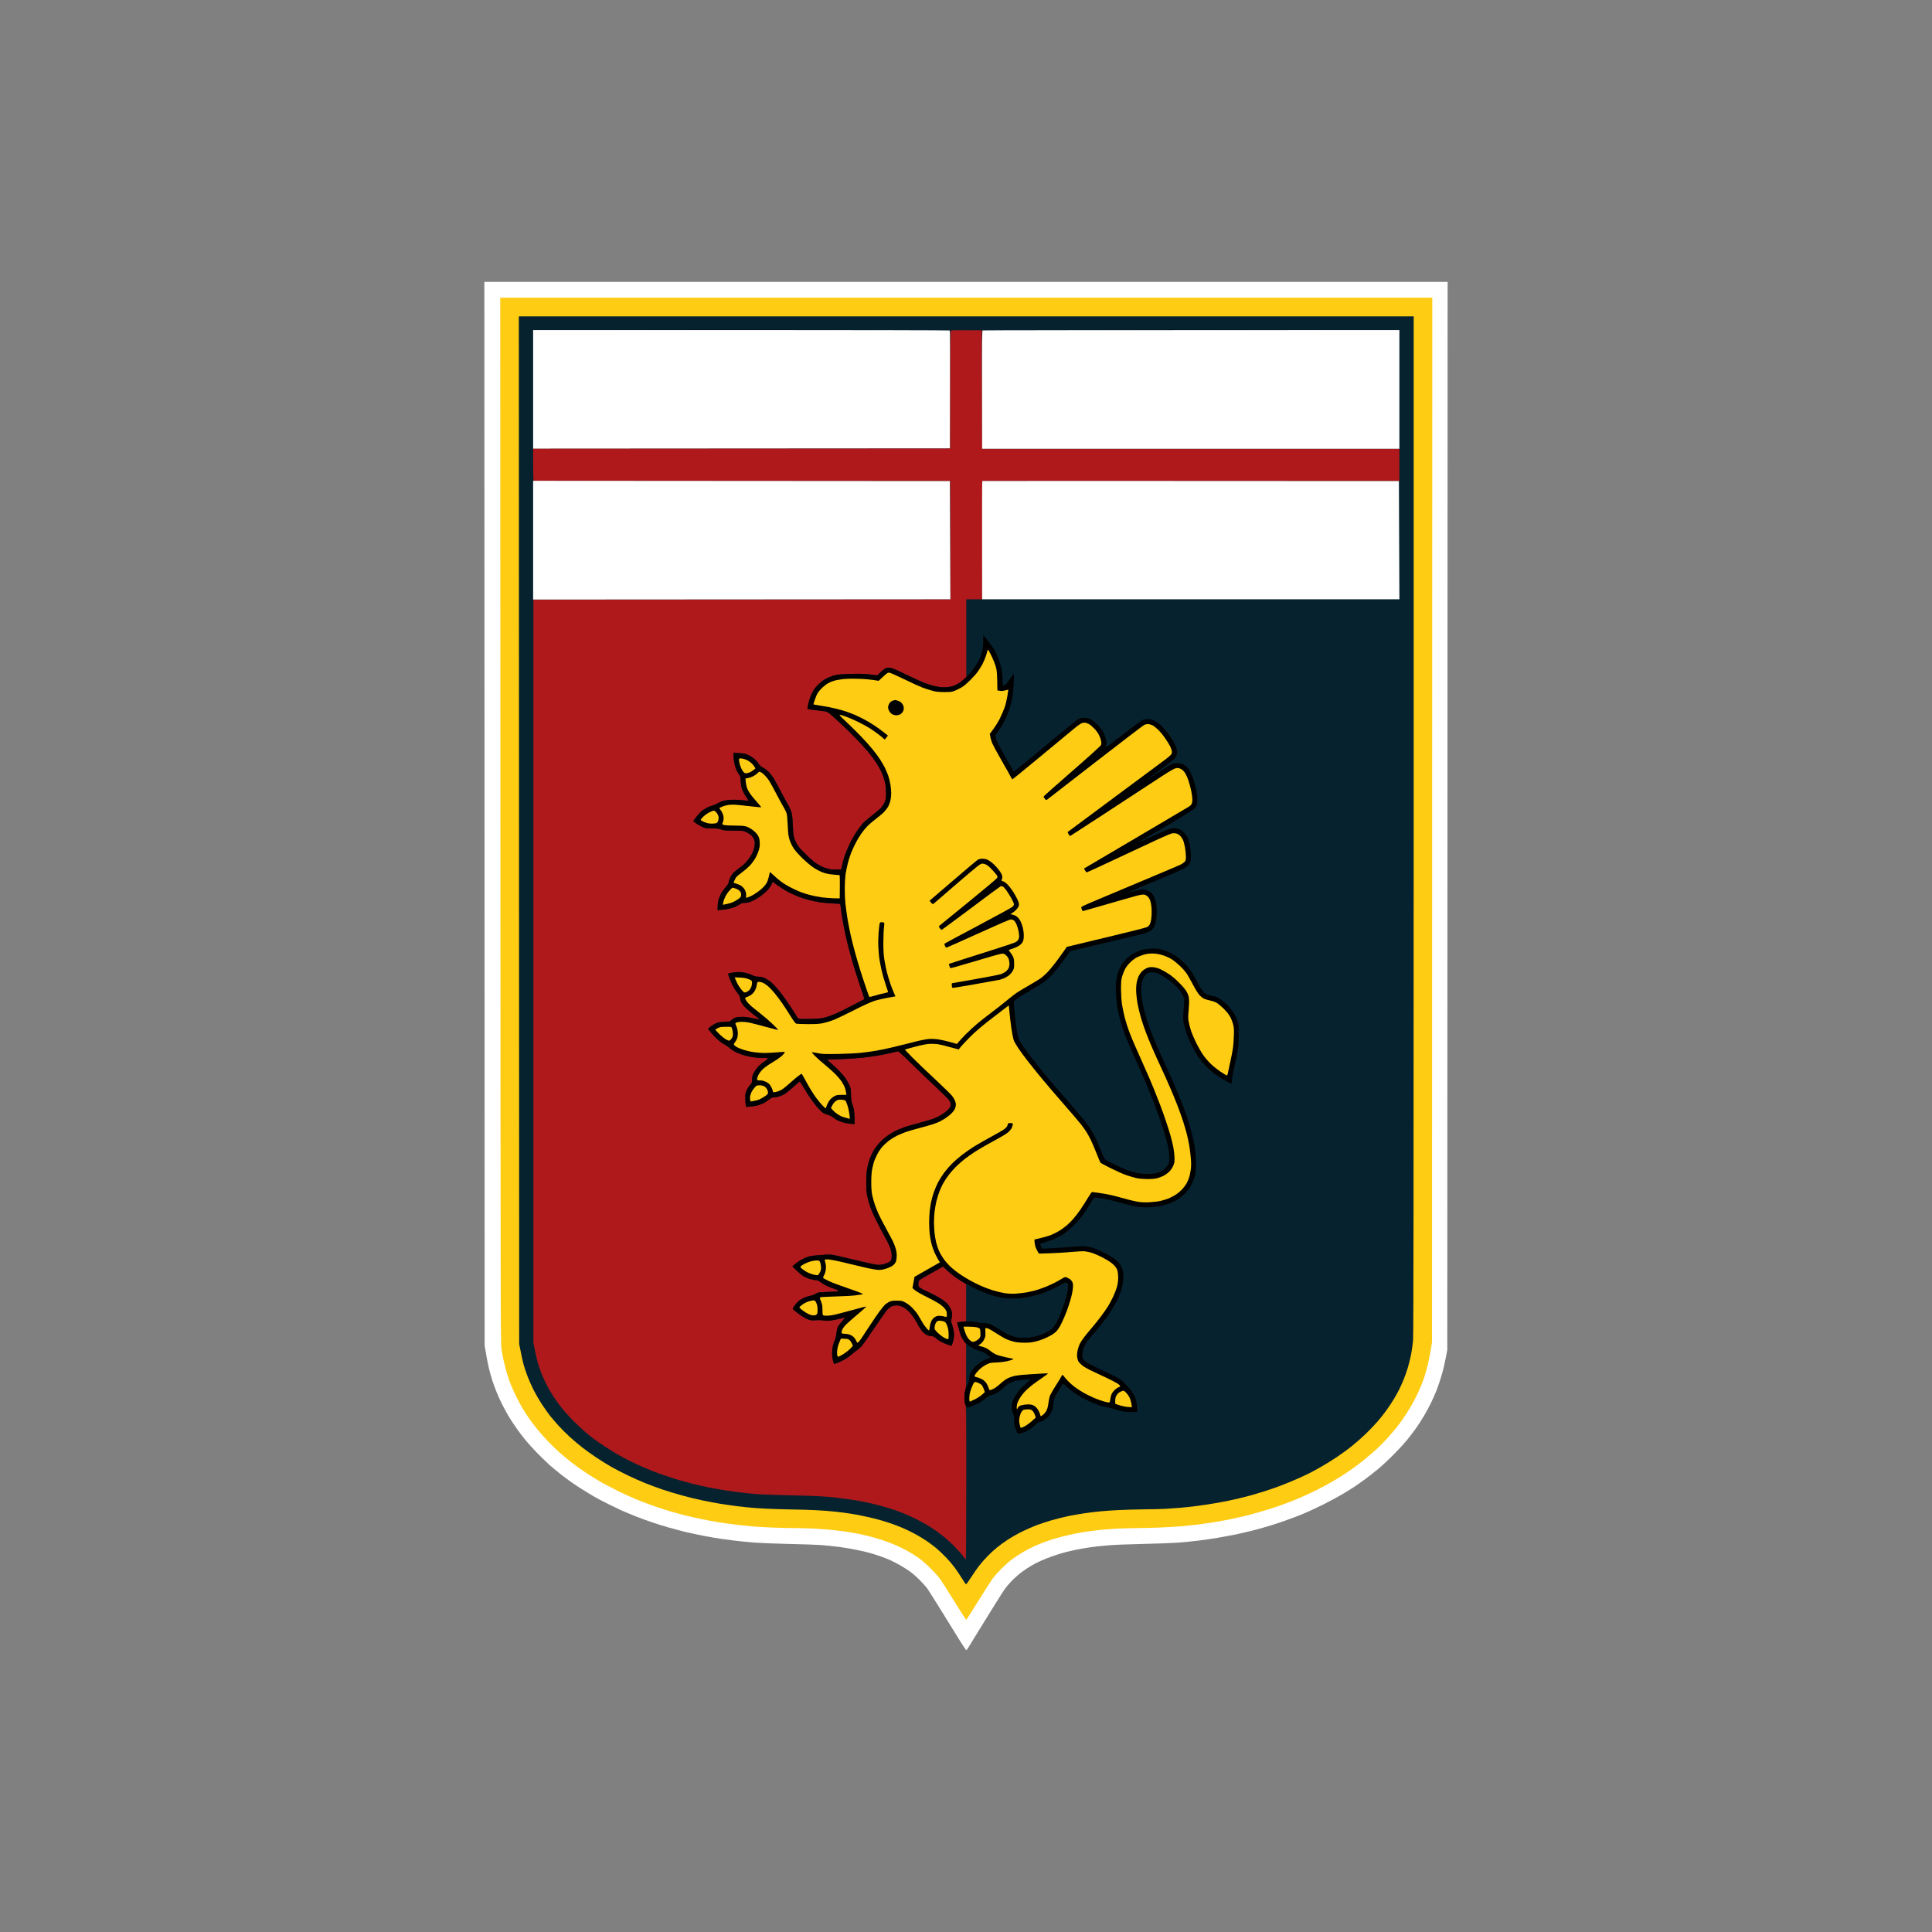 <?xml version="1.0" encoding="UTF-8" standalone="no"?>
<svg
   xmlns:dc="http://purl.org/dc/elements/1.1/"
   xmlns:cc="http://creativecommons.org/ns#"
   xmlns:rdf="http://www.w3.org/1999/02/22-rdf-syntax-ns#"
   xmlns:svg="http://www.w3.org/2000/svg"
   xmlns="http://www.w3.org/2000/svg"
   xmlns:sodipodi="http://sodipodi.sourceforge.net/DTD/sodipodi-0.dtd"
   xmlns:inkscape="http://www.inkscape.org/namespaces/inkscape"
   viewBox="0 0 700 700"
   width="700"
   height="700"
   version="1.1"
   id="svg40"
   sodipodi:docname="genoa-fc-logo.svg"
   inkscape:export-filename="G:\Users\suitedoalex\sites\genoa-fc-logo-0.png"
   inkscape:export-xdpi="561.73712"
   inkscape:export-ydpi="561.73712"
   inkscape:version="0.92.4 (5da689c313, 2019-01-14)">
  <rect x="0" y="0" width="700" height="700" fill="#808080" stroke="none"/>
  <defs
     id="defs44" />
  <sodipodi:namedview
     pagecolor="#ffffff"
     bordercolor="#666666"
     borderopacity="1"
     objecttolerance="10"
     gridtolerance="10"
     guidetolerance="10"
     inkscape:pageopacity="0"
     inkscape:pageshadow="2"
     inkscape:window-width="1600"
     inkscape:window-height="837"
     id="namedview42"
     showgrid="false"
     inkscape:zoom="0.472"
     inkscape:cx="-164.09859"
     inkscape:cy="263.56504"
     inkscape:window-x="-8"
     inkscape:window-y="-8"
     inkscape:window-maximized="1"
     inkscape:current-layer="svg40" />
  <style
     id="style2">
		tspan { white-space:pre }
		.shp0 { fill: #ffffff } 
		.shp1 { fill: #fecc13 } 
		.shp2 { fill: #06222e } 
		.shp3 { fill: #000000 } 
		.shp4 { fill: #af191c } 
	</style>
  <g
     id="g38"
     transform="matrix(1.983,0,0,1.983,175.492,102.119)"
     inkscape:export-filename="G:\Users\suitedoalex\sites\genoa-fc-logo-4.png"
     inkscape:export-xdpi="110.02331"
     inkscape:export-ydpi="110.02331">
    <path
       class="shp0"
       d="m 0.03,97.18 0.02,97.17 c 0.36,2.17 0.59,3.36 0.76,4.05 0.16,0.69 0.43,1.68 0.6,2.2 0.17,0.52 0.51,1.47 0.76,2.1 0.25,0.63 0.72,1.68 1.04,2.33 0.33,0.64 0.88,1.65 1.23,2.25 0.35,0.59 0.99,1.56 1.42,2.17 0.42,0.61 1.16,1.57 1.63,2.15 0.47,0.58 1.47,1.67 2.21,2.44 0.75,0.76 1.8,1.77 2.34,2.25 0.54,0.47 1.47,1.23 2.05,1.69 0.59,0.45 1.47,1.11 1.97,1.45 0.49,0.35 1.37,0.92 1.95,1.28 0.58,0.37 1.5,0.92 2.05,1.24 0.55,0.32 1.7,0.93 2.55,1.35 0.86,0.43 2,0.98 2.55,1.23 0.55,0.24 1.66,0.7 2.46,1.02 0.79,0.31 2.1,0.79 2.9,1.06 0.8,0.28 2.3,0.74 3.35,1.04 1.04,0.29 2.31,0.63 2.8,0.75 0.5,0.11 1.55,0.35 2.35,0.51 0.8,0.17 2.08,0.41 2.85,0.54 0.77,0.13 2.31,0.35 3.41,0.49 1.1,0.14 2.9,0.33 4,0.41 1.1,0.08 3.96,0.2 6.35,0.25 2.4,0.05 5.03,0.14 5.85,0.2 0.83,0.06 2.35,0.22 3.38,0.35 1.03,0.14 2.52,0.39 3.3,0.56 0.79,0.16 1.81,0.41 2.28,0.54 0.47,0.13 1.23,0.37 1.7,0.53 0.47,0.17 1.1,0.4 1.4,0.52 0.3,0.12 1,0.44 1.55,0.72 0.55,0.27 1.52,0.84 2.15,1.26 0.78,0.51 1.5,1.11 2.21,1.82 0.58,0.58 1.26,1.34 1.52,1.7 0.25,0.36 1.38,2.16 2.52,4 1.15,1.84 2.61,4.22 3.27,5.28 0.65,1.05 1.23,1.92 1.29,1.92 0.06,0 0.2,-0.17 0.32,-0.37 0.12,-0.21 1.03,-1.69 2.01,-3.28 0.99,-1.59 2.39,-3.84 3.1,-5 0.72,-1.16 1.49,-2.35 1.71,-2.65 0.22,-0.3 0.76,-0.93 1.21,-1.39 0.44,-0.46 1.23,-1.16 1.76,-1.55 0.52,-0.39 1.35,-0.95 1.85,-1.23 0.49,-0.29 1.3,-0.7 1.8,-0.91 0.49,-0.22 1.42,-0.58 2.05,-0.8 0.63,-0.23 1.67,-0.55 2.3,-0.71 0.63,-0.16 1.62,-0.39 2.2,-0.5 0.58,-0.12 1.67,-0.3 2.43,-0.41 0.75,-0.11 2.22,-0.27 3.25,-0.35 1.03,-0.09 3.88,-0.2 6.33,-0.25 2.45,-0.05 5.35,-0.16 6.45,-0.25 1.1,-0.08 2.75,-0.24 3.65,-0.36 0.91,-0.11 2.47,-0.34 3.46,-0.5 0.99,-0.17 2.45,-0.44 3.25,-0.6 0.8,-0.17 2.06,-0.46 2.8,-0.64 0.74,-0.19 1.76,-0.46 2.25,-0.6 0.5,-0.14 1.35,-0.4 1.9,-0.57 0.55,-0.17 1.68,-0.55 2.5,-0.85 0.83,-0.29 2.18,-0.81 3.01,-1.15 0.82,-0.34 2.46,-1.1 3.65,-1.69 1.18,-0.59 2.8,-1.47 3.6,-1.95 0.8,-0.48 1.79,-1.09 2.2,-1.37 0.41,-0.28 1.25,-0.87 1.85,-1.31 0.61,-0.45 1.64,-1.26 2.3,-1.8 0.66,-0.54 1.95,-1.74 2.85,-2.65 0.91,-0.91 2.09,-2.2 2.62,-2.86 0.53,-0.66 1.25,-1.61 1.59,-2.1 0.34,-0.49 0.97,-1.46 1.38,-2.15 0.41,-0.69 1.01,-1.79 1.32,-2.45 0.31,-0.66 0.74,-1.63 0.95,-2.15 0.2,-0.52 0.52,-1.42 0.7,-2 0.19,-0.58 0.43,-1.43 0.55,-1.9 0.12,-0.47 0.34,-1.46 0.48,-2.2 l 0.26,-1.35 L 176,0 H 0 Z"
       id="path4"
       inkscape:connector-curvature="0"
       style="fill:#ffffff" />
    <path
       class="shp1"
       d="m 2.93,98.38 c 0.03,90.61 0.04,95.53 0.2,96.62 0.1,0.63 0.3,1.67 0.44,2.3 0.14,0.63 0.41,1.65 0.59,2.25 0.19,0.61 0.48,1.46 0.66,1.9 0.17,0.44 0.59,1.39 0.94,2.1 0.34,0.72 0.92,1.79 1.29,2.4 0.37,0.61 0.95,1.48 1.28,1.95 0.34,0.47 1,1.32 1.47,1.9 0.47,0.57 1.33,1.54 1.92,2.15 0.58,0.6 1.52,1.51 2.08,2 0.57,0.49 1.51,1.27 2.09,1.73 0.59,0.46 1.61,1.2 2.27,1.65 0.66,0.45 1.83,1.19 2.6,1.65 0.77,0.46 2.39,1.32 3.6,1.92 1.21,0.6 2.99,1.4 3.96,1.78 0.96,0.38 2.42,0.92 3.25,1.2 0.82,0.28 2.13,0.69 2.9,0.91 0.77,0.22 1.96,0.54 2.65,0.7 0.69,0.17 1.79,0.41 2.45,0.55 0.66,0.14 1.99,0.39 2.95,0.55 0.97,0.16 2.54,0.39 3.51,0.5 0.96,0.11 2.29,0.25 2.95,0.31 0.66,0.05 2.21,0.15 3.45,0.2 1.24,0.05 3.11,0.1 4.15,0.1 1.05,0 2.74,0.05 3.75,0.1 1.02,0.06 2.51,0.17 3.31,0.26 0.79,0.08 2.01,0.24 2.7,0.34 0.69,0.11 1.68,0.28 2.2,0.39 0.52,0.11 1.4,0.31 1.95,0.45 0.55,0.14 1.56,0.44 2.25,0.67 0.69,0.22 1.81,0.65 2.5,0.95 0.69,0.3 1.73,0.82 2.3,1.16 0.58,0.33 1.44,0.88 1.91,1.21 0.46,0.34 1.41,1.17 2.1,1.86 0.69,0.69 1.47,1.55 1.72,1.91 0.25,0.36 1.41,2.18 2.57,4.05 1.17,1.87 2.15,3.41 2.19,3.42 0.04,0.02 1.04,-1.54 2.22,-3.45 1.18,-1.91 2.39,-3.78 2.68,-4.17 0.29,-0.38 0.96,-1.14 1.5,-1.69 0.54,-0.54 1.4,-1.31 1.92,-1.7 0.53,-0.4 1.41,-0.99 1.96,-1.31 0.55,-0.32 1.45,-0.8 2,-1.06 0.55,-0.25 1.58,-0.68 2.3,-0.94 0.71,-0.26 1.97,-0.64 2.8,-0.85 0.83,-0.21 1.97,-0.48 2.55,-0.59 0.58,-0.12 1.66,-0.3 2.4,-0.4 0.75,-0.11 1.89,-0.25 2.55,-0.31 0.66,-0.06 1.77,-0.14 2.46,-0.19 0.68,-0.04 2.28,-0.08 3.55,-0.1 1.26,-0.01 3.33,-0.06 4.6,-0.11 1.27,-0.06 2.86,-0.15 3.55,-0.2 0.69,-0.06 2.02,-0.2 2.95,-0.31 0.94,-0.11 2.49,-0.33 3.46,-0.49 0.96,-0.16 2.29,-0.41 2.95,-0.54 0.66,-0.14 1.69,-0.37 2.3,-0.51 0.6,-0.14 1.86,-0.48 2.8,-0.75 0.94,-0.27 2.42,-0.73 3.3,-1.03 0.88,-0.3 2.17,-0.77 2.85,-1.05 0.69,-0.27 1.95,-0.82 2.81,-1.21 0.85,-0.39 2.22,-1.08 3.05,-1.52 0.82,-0.45 2.04,-1.15 2.7,-1.56 0.66,-0.42 1.65,-1.07 2.2,-1.46 0.55,-0.39 1.52,-1.12 2.15,-1.62 0.63,-0.51 1.64,-1.36 2.25,-1.91 0.6,-0.54 1.54,-1.48 2.09,-2.09 0.55,-0.6 1.32,-1.51 1.72,-2 0.4,-0.49 1.16,-1.55 1.69,-2.35 0.53,-0.8 1.28,-2.06 1.65,-2.8 0.38,-0.74 0.86,-1.75 1.06,-2.25 0.21,-0.49 0.52,-1.33 0.7,-1.85 0.17,-0.52 0.46,-1.53 0.63,-2.25 0.17,-0.72 0.41,-1.93 0.54,-2.7 l 0.23,-1.4 L 173.2,2.9 H 2.9 Z"
       id="path6"
       inkscape:connector-curvature="0"
       style="fill:#fecc13" />
    <path
       class="shp2"
       d="m 6.33,100.18 0.03,93.87 c 0.4,2.09 0.64,3.15 0.79,3.7 0.15,0.55 0.48,1.54 0.73,2.2 0.25,0.66 0.76,1.81 1.13,2.55 0.38,0.74 1.09,1.96 1.58,2.7 0.5,0.74 1.15,1.67 1.46,2.05 0.32,0.38 0.99,1.17 1.51,1.75 0.52,0.58 1.47,1.52 2.11,2.1 0.64,0.58 1.64,1.42 2.23,1.88 0.58,0.46 1.76,1.3 2.61,1.87 0.85,0.57 2.14,1.36 2.85,1.76 0.72,0.4 2.02,1.07 2.9,1.49 0.89,0.43 2.28,1.05 3.11,1.38 0.82,0.33 2.24,0.86 3.15,1.17 0.91,0.31 2.53,0.8 3.6,1.09 1.07,0.3 2.72,0.7 3.65,0.89 0.94,0.2 2.38,0.47 3.2,0.61 0.83,0.13 2.23,0.34 3.11,0.45 0.88,0.12 2.48,0.28 3.55,0.36 1.07,0.08 2.98,0.17 4.25,0.2 1.27,0.03 3.31,0.07 4.55,0.1 1.24,0.03 3.04,0.12 4.01,0.2 0.96,0.08 2.29,0.21 2.95,0.3 0.66,0.08 1.85,0.27 2.65,0.41 0.8,0.15 2.17,0.44 3.05,0.66 0.88,0.21 2.21,0.6 2.95,0.85 0.74,0.25 1.85,0.67 2.45,0.94 0.61,0.26 1.58,0.73 2.15,1.04 0.58,0.31 1.51,0.86 2.06,1.23 0.55,0.37 1.38,0.99 1.85,1.38 0.46,0.39 1.28,1.15 1.8,1.7 0.52,0.54 1.24,1.39 1.6,1.88 0.36,0.5 0.94,1.37 1.3,1.94 0.36,0.58 0.69,1.07 0.75,1.09 0.06,0.02 0.47,-0.54 0.91,-1.24 0.45,-0.7 1.13,-1.69 1.52,-2.18 0.38,-0.49 1.1,-1.3 1.59,-1.8 0.49,-0.49 1.25,-1.19 1.69,-1.54 0.44,-0.36 1.33,-1 1.99,-1.43 0.66,-0.43 1.84,-1.1 2.61,-1.47 0.77,-0.38 1.94,-0.89 2.6,-1.14 0.66,-0.25 1.9,-0.66 2.75,-0.9 0.85,-0.25 2.23,-0.59 3.05,-0.76 0.83,-0.17 2.11,-0.39 2.85,-0.5 0.75,-0.11 2.03,-0.27 2.85,-0.35 0.83,-0.09 2.43,-0.2 3.56,-0.25 1.12,-0.06 3.17,-0.11 4.55,-0.13 1.37,-0.01 3.11,-0.05 3.85,-0.09 0.74,-0.05 1.96,-0.13 2.7,-0.19 0.75,-0.06 2.23,-0.22 3.3,-0.36 1.08,-0.14 2.81,-0.41 3.86,-0.6 1.04,-0.19 2.57,-0.51 3.4,-0.7 0.82,-0.2 1.9,-0.47 2.4,-0.61 0.49,-0.14 1.55,-0.45 2.35,-0.7 0.8,-0.25 2.17,-0.72 3.05,-1.05 0.88,-0.34 2.23,-0.89 3,-1.23 0.77,-0.34 1.81,-0.83 2.31,-1.07 0.49,-0.25 1.5,-0.8 2.25,-1.23 0.74,-0.43 1.98,-1.19 2.75,-1.71 0.77,-0.51 2.01,-1.41 2.75,-2.01 0.74,-0.59 1.91,-1.62 2.59,-2.28 0.68,-0.66 1.63,-1.65 2.1,-2.2 0.48,-0.55 1.21,-1.47 1.63,-2.05 0.41,-0.58 1.03,-1.5 1.36,-2.05 0.33,-0.55 0.77,-1.34 0.97,-1.75 0.21,-0.41 0.57,-1.22 0.81,-1.8 0.24,-0.58 0.59,-1.57 0.78,-2.2 0.19,-0.63 0.46,-1.73 0.6,-2.45 0.14,-0.71 0.3,-1.87 0.36,-2.57 0.07,-0.9 0.11,-28.92 0.11,-94.18 V 6.3 H 6.3 Z"
       id="path8"
       inkscape:connector-curvature="0"
       style="fill:#06222e" />
    <path
       class="shp3"
       d="M 28.02,8.77 C 38.5,8.79 55.61,8.79 66.04,8.77 76.47,8.76 67.89,8.75 46.98,8.75 26.06,8.75 17.53,8.76 28.02,8.77 Z m 82.14,0 c 10.49,0.02 27.6,0.02 38.02,0 10.43,-0.01 1.86,-0.02 -19.06,-0.02 -20.91,0 -29.44,0.01 -18.96,0.02 z"
       id="path10"
       inkscape:connector-curvature="0"
       style="fill:#000000" />
    <path
       class="shp0"
       d="M 8.91,19.65 V 30.5 L 85.1,30.45 C 85.14,11.27 85.12,8.93 85.02,8.88 84.95,8.84 67.8,8.8 46.9,8.8 H 8.91 Z"
       id="path12"
       inkscape:connector-curvature="0"
       style="fill:#ffffff" />
    <path
       class="shp4"
       d="m 85.26,8.88 c -0.12,0.07 -0.14,1.71 -0.15,10.83 L 85.1,30.45 8.91,30.5 c 0,5.39 0.02,5.81 0.15,5.85 0.08,0.03 17.22,0.05 38.09,0.05 H 85.1 L 85.15,58 8.96,58.05 v 135.8 c 0.35,1.86 0.59,2.9 0.76,3.5 0.17,0.61 0.51,1.6 0.75,2.2 0.25,0.61 0.7,1.57 1,2.15 0.3,0.58 0.88,1.55 1.28,2.15 0.4,0.61 1.08,1.53 1.5,2.05 0.42,0.52 1.27,1.46 1.89,2.09 0.62,0.63 1.55,1.51 2.07,1.96 0.52,0.45 1.31,1.09 1.75,1.42 0.44,0.33 1.39,0.99 2.1,1.45 0.72,0.47 1.75,1.12 2.3,1.43 0.55,0.32 1.57,0.86 2.26,1.2 0.68,0.34 1.72,0.83 2.3,1.08 0.57,0.25 1.41,0.6 1.85,0.77 0.44,0.18 1.45,0.54 2.25,0.81 0.8,0.28 1.97,0.65 2.6,0.84 0.63,0.18 1.78,0.49 2.55,0.69 0.77,0.19 2.08,0.48 2.9,0.65 0.83,0.16 2.25,0.41 3.16,0.55 0.9,0.14 2.25,0.32 3,0.4 0.74,0.09 1.91,0.21 2.6,0.26 0.69,0.06 3.23,0.15 5.65,0.2 2.42,0.05 5.08,0.14 5.9,0.19 0.83,0.06 1.78,0.13 2.11,0.16 0.33,0.04 1.29,0.15 2.15,0.26 0.85,0.11 2.18,0.31 2.95,0.45 0.77,0.14 2.03,0.41 2.8,0.6 0.77,0.19 1.92,0.51 2.55,0.71 0.63,0.19 1.67,0.55 2.3,0.8 0.64,0.24 1.85,0.79 2.7,1.21 0.86,0.42 2.14,1.16 2.86,1.63 0.71,0.48 1.66,1.16 2.1,1.52 0.44,0.35 1.23,1.07 1.75,1.58 0.52,0.52 1.24,1.3 1.59,1.74 0.35,0.44 0.68,0.84 0.73,0.9 0.04,0.06 0.08,-6.2 0.08,-13.9 0.01,-12.97 -0.01,-14.03 -0.16,-14.4 -0.13,-0.28 -0.17,-0.67 -0.17,-1.3 0,-0.55 0.07,-1.1 0.17,-1.4 0.13,-0.43 0.16,-1.08 0.16,-4.42 v -3.93 c -0.58,-0.76 -0.83,-1.2 -0.94,-1.47 -0.1,-0.26 -0.31,-0.93 -0.46,-1.48 -0.16,-0.55 -0.28,-1.01 -0.27,-1.02 0.01,-0.01 0.24,-0.05 0.52,-0.08 0.27,-0.03 0.65,-0.08 0.82,-0.11 l 0.33,-0.04 0.01,-6.75 c -1.29,-0.8 -1.94,-1.24 -2.29,-1.49 -0.34,-0.25 -0.93,-0.75 -1.3,-1.11 l -0.67,-0.64 c -2.56,1.43 -3.56,2 -3.87,2.19 -0.55,0.34 -0.57,0.37 -0.62,0.85 -0.05,0.41 -0.02,0.54 0.13,0.7 0.11,0.11 0.39,0.3 0.63,0.42 0.23,0.12 0.94,0.46 1.58,0.76 0.63,0.3 1.48,0.77 1.9,1.05 0.41,0.27 0.9,0.67 1.09,0.88 0.19,0.22 0.45,0.62 0.57,0.89 0.15,0.31 0.24,0.69 0.24,1 0,0.28 -0.05,0.66 -0.11,0.85 -0.1,0.3 -0.08,0.46 0.14,1.1 0.13,0.41 0.27,0.99 0.31,1.28 0.03,0.28 0.02,0.8 -0.04,1.15 -0.05,0.34 -0.16,0.79 -0.25,1 l -0.15,0.37 c -0.89,-0.28 -1.42,-0.5 -1.74,-0.66 -0.33,-0.16 -0.8,-0.47 -1.05,-0.7 -0.37,-0.32 -0.55,-0.41 -0.89,-0.42 -0.23,-0.01 -0.59,-0.1 -0.8,-0.19 -0.21,-0.1 -0.55,-0.36 -0.76,-0.58 -0.21,-0.22 -0.54,-0.69 -0.74,-1.05 -0.19,-0.36 -0.54,-0.96 -0.78,-1.35 -0.23,-0.38 -0.69,-0.97 -1.01,-1.3 -0.33,-0.33 -0.82,-0.71 -1.09,-0.84 -0.27,-0.14 -0.7,-0.27 -0.95,-0.29 -0.24,-0.02 -0.65,0.01 -0.9,0.08 -0.31,0.09 -0.6,0.28 -0.96,0.64 -0.27,0.28 -1.37,1.82 -2.43,3.41 -1.06,1.6 -2.14,3.12 -2.39,3.38 -0.26,0.27 -0.63,0.58 -0.82,0.69 -0.19,0.12 -0.62,0.46 -0.95,0.76 -0.33,0.3 -0.87,0.69 -1.2,0.88 -0.33,0.18 -0.91,0.45 -1.28,0.61 -0.37,0.15 -0.7,0.26 -0.72,0.23 -0.02,-0.03 -0.11,-0.32 -0.2,-0.65 -0.08,-0.33 -0.15,-0.94 -0.15,-1.35 0,-0.41 0.07,-1.02 0.15,-1.35 0.09,-0.33 0.25,-0.8 0.37,-1.05 0.12,-0.25 0.24,-0.78 0.27,-1.2 0.04,-0.41 0.16,-0.93 0.26,-1.15 0.11,-0.22 0.46,-0.68 0.77,-1.02 0.32,-0.35 0.54,-0.65 0.5,-0.67 -0.04,-0.02 -0.48,0.07 -0.97,0.2 -0.5,0.13 -1.24,0.27 -1.65,0.32 -0.42,0.04 -0.98,0.03 -1.25,-0.01 -0.28,-0.05 -0.71,-0.08 -0.96,-0.07 -0.24,0.01 -0.69,0.03 -1,0.04 -0.44,0 -0.69,-0.06 -1.3,-0.36 -0.41,-0.21 -1.12,-0.67 -1.57,-1.03 -0.46,-0.36 -0.83,-0.68 -0.83,-0.72 0,-0.05 0.19,-0.35 0.43,-0.68 0.24,-0.33 0.66,-0.75 0.93,-0.93 0.27,-0.18 0.73,-0.42 1.02,-0.52 0.29,-0.11 0.72,-0.23 0.95,-0.26 0.23,-0.04 0.54,-0.15 0.67,-0.24 0.14,-0.09 0.41,-0.23 0.6,-0.3 0.22,-0.08 1,-0.14 2.03,-0.16 1.41,-0.03 1.68,-0.06 1.68,-0.19 0,-0.08 -0.15,-0.19 -0.33,-0.24 -0.18,-0.05 -0.66,-0.22 -1.07,-0.39 -0.42,-0.16 -0.93,-0.4 -1.15,-0.53 -0.22,-0.13 -0.56,-0.36 -0.76,-0.51 -0.23,-0.19 -0.46,-0.28 -0.7,-0.28 -0.19,0 -0.62,-0.07 -0.95,-0.16 -0.33,-0.08 -0.87,-0.3 -1.2,-0.47 -0.33,-0.18 -0.95,-0.67 -1.4,-1.1 l -0.8,-0.79 c 0.7,-0.59 1.13,-0.9 1.4,-1.07 0.28,-0.17 0.8,-0.43 1.15,-0.57 0.49,-0.2 0.96,-0.29 1.85,-0.36 0.66,-0.05 1.48,-0.12 1.81,-0.14 0.33,-0.03 0.89,-0.01 1.25,0.06 0.35,0.06 1.93,0.42 3.5,0.8 1.57,0.38 3.21,0.76 3.65,0.85 0.44,0.09 0.98,0.16 1.2,0.17 0.22,0 0.63,-0.06 0.9,-0.14 0.28,-0.08 0.66,-0.22 0.85,-0.31 0.19,-0.09 0.41,-0.28 0.48,-0.42 0.07,-0.14 0.12,-0.51 0.12,-0.82 0,-0.32 -0.1,-0.89 -0.22,-1.28 -0.13,-0.38 -0.6,-1.37 -1.06,-2.2 -0.46,-0.82 -1.19,-2.22 -1.62,-3.1 -0.44,-0.88 -0.92,-2 -1.08,-2.5 -0.17,-0.49 -0.38,-1.28 -0.48,-1.75 -0.15,-0.66 -0.19,-1.25 -0.19,-2.6 0.01,-1.27 0.06,-2 0.19,-2.65 0.1,-0.49 0.31,-1.26 0.48,-1.7 0.16,-0.44 0.48,-1.12 0.71,-1.5 0.23,-0.38 0.75,-1.05 1.17,-1.49 0.41,-0.43 1.11,-1.02 1.55,-1.31 0.44,-0.3 1.1,-0.67 1.45,-0.83 0.36,-0.16 0.99,-0.41 1.4,-0.56 0.42,-0.15 1.61,-0.5 2.66,-0.77 1.04,-0.28 2.14,-0.59 2.45,-0.71 0.3,-0.11 0.77,-0.31 1.05,-0.45 0.27,-0.14 0.7,-0.39 0.95,-0.56 0.25,-0.16 0.6,-0.44 0.78,-0.61 0.19,-0.17 0.4,-0.44 0.49,-0.61 0.09,-0.18 0.13,-0.42 0.09,-0.6 -0.03,-0.17 -0.21,-0.5 -0.39,-0.75 -0.19,-0.25 -1.26,-1.3 -2.38,-2.35 -1.13,-1.04 -3.08,-2.92 -4.35,-4.17 -1.26,-1.25 -2.38,-2.28 -2.47,-2.28 -0.1,0 -0.64,0.11 -1.2,0.25 -0.57,0.14 -1.66,0.36 -2.43,0.5 -0.77,0.13 -2.05,0.31 -2.85,0.4 -0.8,0.08 -2.4,0.19 -3.55,0.25 -1.16,0.05 -2.31,0.1 -2.55,0.1 l -0.45,0.01 c 0.85,0.73 1.49,1.32 1.98,1.79 0.48,0.47 1.11,1.19 1.39,1.6 0.29,0.41 0.63,1.02 0.77,1.35 0.21,0.51 0.25,0.77 0.26,1.7 0.01,0.77 0.06,1.22 0.18,1.5 0.09,0.22 0.23,0.69 0.31,1.05 0.09,0.36 0.16,1.13 0.16,1.73 v 1.07 c -1.05,-0.09 -1.67,-0.2 -2.05,-0.32 -0.39,-0.11 -0.84,-0.27 -1,-0.35 -0.17,-0.09 -0.54,-0.33 -0.83,-0.54 -0.29,-0.22 -0.73,-0.44 -1,-0.5 -0.26,-0.06 -0.61,-0.19 -0.77,-0.29 -0.17,-0.1 -0.61,-0.51 -0.99,-0.91 -0.38,-0.41 -1.03,-1.26 -1.46,-1.89 -0.42,-0.63 -1.01,-1.57 -1.31,-2.08 -0.3,-0.51 -0.57,-0.93 -0.6,-0.93 -0.02,0 -0.55,0.45 -1.17,1.01 -0.62,0.55 -1.32,1.12 -1.55,1.27 -0.24,0.14 -0.69,0.35 -1,0.45 -0.32,0.1 -0.76,0.18 -0.98,0.18 -0.32,0 -0.51,0.09 -0.93,0.41 -0.28,0.23 -0.7,0.5 -0.92,0.62 -0.22,0.11 -0.65,0.28 -0.95,0.39 -0.3,0.1 -0.94,0.22 -1.42,0.26 l -0.87,0.07 c -0.13,-0.62 -0.16,-1.18 -0.16,-1.65 0,-0.7 0.04,-0.95 0.25,-1.4 0.14,-0.3 0.42,-0.73 0.62,-0.95 0.34,-0.37 0.37,-0.45 0.37,-1 0.01,-0.41 0.08,-0.76 0.24,-1.1 0.13,-0.27 0.46,-0.77 0.74,-1.1 0.29,-0.35 0.8,-0.79 1.21,-1.05 0.39,-0.25 0.71,-0.51 0.71,-0.57 0.01,-0.1 -0.24,-0.13 -0.92,-0.13 -0.51,0 -1.24,-0.05 -1.62,-0.1 -0.39,-0.06 -1.09,-0.2 -1.55,-0.31 -0.47,-0.11 -1.21,-0.38 -1.65,-0.59 -0.44,-0.21 -1.01,-0.57 -1.25,-0.8 -0.25,-0.23 -0.71,-0.55 -1.03,-0.71 -0.32,-0.16 -0.94,-0.63 -1.39,-1.07 -0.44,-0.42 -0.97,-0.99 -1.17,-1.26 l -0.37,-0.49 c 0.62,-0.54 1.05,-0.81 1.35,-0.95 0.46,-0.22 0.74,-0.27 1.6,-0.31 1.02,-0.04 1.06,-0.05 1.36,-0.35 0.16,-0.17 0.5,-0.37 0.75,-0.44 0.24,-0.08 0.81,-0.13 1.25,-0.13 0.45,0.01 1.27,0.12 1.9,0.26 0.6,0.13 1.12,0.22 1.15,0.19 0.03,-0.03 0,-0.08 -0.06,-0.12 -0.06,-0.04 -0.48,-0.36 -0.95,-0.72 -0.46,-0.36 -1.12,-0.92 -1.46,-1.25 -0.34,-0.33 -0.71,-0.8 -0.82,-1.05 -0.11,-0.25 -0.22,-0.61 -0.23,-0.81 -0.02,-0.22 -0.15,-0.48 -0.34,-0.7 -0.16,-0.19 -0.49,-0.65 -0.72,-1.04 -0.23,-0.38 -0.55,-1.04 -0.71,-1.45 -0.17,-0.41 -0.33,-0.86 -0.36,-1 -0.07,-0.24 -0.05,-0.25 0.69,-0.37 0.42,-0.07 0.97,-0.13 1.23,-0.13 0.26,0 0.79,0.07 1.18,0.15 0.38,0.08 0.95,0.27 1.25,0.42 0.4,0.2 0.71,0.28 1.15,0.29 0.42,0 0.76,0.08 1.15,0.26 0.3,0.14 0.8,0.46 1.1,0.7 0.3,0.24 0.93,0.89 1.38,1.44 0.46,0.54 1.35,1.76 1.97,2.69 0.62,0.93 1.23,1.89 1.37,2.12 0.18,0.34 0.3,0.44 0.58,0.49 0.2,0.04 1.14,0.04 2.1,0.02 1.38,-0.05 1.93,-0.1 2.56,-0.28 0.44,-0.12 1.22,-0.4 1.75,-0.62 0.52,-0.22 1.4,-0.64 1.95,-0.93 0.55,-0.29 1.55,-0.81 2.22,-1.14 0.68,-0.34 1.23,-0.64 1.23,-0.68 0,-0.05 -0.38,-1.2 -0.85,-2.58 -0.46,-1.37 -1.06,-3.29 -1.34,-4.25 -0.28,-0.96 -0.66,-2.38 -0.85,-3.15 -0.19,-0.77 -0.49,-2.07 -0.65,-2.9 -0.17,-0.82 -0.37,-1.99 -0.46,-2.6 -0.08,-0.6 -0.17,-1.28 -0.2,-1.5 l -0.06,-0.4 c -2.13,-0.11 -3.17,-0.21 -3.7,-0.29 -0.52,-0.08 -1.4,-0.26 -1.95,-0.4 -0.55,-0.14 -1.42,-0.41 -1.95,-0.61 -0.52,-0.2 -1.39,-0.6 -1.94,-0.88 -0.54,-0.29 -1.39,-0.83 -1.9,-1.2 -0.5,-0.37 -0.91,-0.66 -0.92,-0.65 0,0.02 -0.09,0.23 -0.2,0.48 -0.1,0.24 -0.44,0.72 -0.75,1.05 -0.31,0.33 -0.9,0.83 -1.3,1.12 -0.41,0.28 -1.06,0.66 -1.44,0.84 -0.53,0.25 -0.85,0.34 -1.3,0.35 -0.46,0.01 -0.7,0.07 -1,0.26 -0.22,0.14 -0.56,0.33 -0.75,0.43 -0.2,0.1 -0.67,0.25 -1.05,0.35 -0.39,0.1 -1.05,0.21 -1.48,0.24 l -0.78,0.06 c 0,-0.97 0.07,-1.52 0.16,-1.85 0.09,-0.33 0.29,-0.85 0.45,-1.15 0.16,-0.3 0.54,-0.83 0.85,-1.17 0.3,-0.35 0.55,-0.72 0.55,-0.83 0,-0.11 0.08,-0.41 0.17,-0.67 0.1,-0.27 0.32,-0.66 0.49,-0.88 0.17,-0.22 0.64,-0.64 1.05,-0.94 0.4,-0.3 0.96,-0.75 1.22,-1 0.27,-0.25 0.71,-0.8 0.99,-1.21 0.27,-0.41 0.58,-1.04 0.69,-1.4 0.1,-0.36 0.19,-0.85 0.19,-1.1 0,-0.25 -0.09,-0.63 -0.19,-0.85 -0.1,-0.22 -0.35,-0.54 -0.57,-0.72 -0.22,-0.17 -0.62,-0.41 -0.89,-0.54 -0.46,-0.2 -0.67,-0.22 -2.3,-0.23 -1.53,-0.01 -1.87,-0.04 -2.21,-0.2 -0.31,-0.15 -0.66,-0.19 -1.65,-0.2 -1.24,-0.01 -1.27,-0.02 -2,-0.38 -0.41,-0.2 -0.91,-0.5 -1.1,-0.66 l -0.35,-0.29 c 0.71,-0.99 1.14,-1.48 1.41,-1.72 0.27,-0.24 0.75,-0.56 1.07,-0.72 0.31,-0.16 0.79,-0.34 1.05,-0.41 0.26,-0.06 0.63,-0.22 0.82,-0.34 0.2,-0.13 0.62,-0.33 0.95,-0.45 0.4,-0.13 0.95,-0.22 1.61,-0.25 0.55,-0.03 1.5,0.01 2.12,0.08 0.62,0.07 1.13,0.12 1.13,0.11 0,-0.02 -0.2,-0.31 -0.45,-0.65 -0.24,-0.35 -0.56,-0.92 -0.71,-1.28 -0.21,-0.5 -0.28,-0.88 -0.32,-1.6 -0.04,-0.72 -0.09,-1 -0.22,-1.15 -0.1,-0.11 -0.32,-0.47 -0.48,-0.8 -0.17,-0.33 -0.38,-0.95 -0.46,-1.37 -0.09,-0.43 -0.16,-1.04 -0.16,-1.35 l -0.01,-0.58 c 1.89,0.1 2.17,0.16 2.71,0.41 0.36,0.17 0.87,0.5 1.14,0.74 0.27,0.25 0.61,0.64 0.75,0.87 0.17,0.28 0.42,0.5 0.76,0.67 0.27,0.14 0.72,0.47 0.99,0.73 0.27,0.26 0.68,0.77 0.91,1.13 0.23,0.36 0.84,1.46 1.35,2.45 0.51,0.99 1.11,2.08 1.32,2.43 0.21,0.34 0.48,0.9 0.59,1.25 0.17,0.48 0.24,1 0.3,2.37 0.04,0.96 0.13,1.98 0.19,2.25 0.06,0.28 0.28,0.82 0.48,1.2 0.28,0.55 0.64,0.98 1.62,1.95 0.69,0.69 1.59,1.48 2,1.76 0.42,0.28 1.03,0.6 1.36,0.73 0.33,0.12 0.82,0.27 1.1,0.32 0.27,0.05 0.86,0.09 1.3,0.09 h 0.8 c 0.28,-1.28 0.5,-2.05 0.66,-2.55 0.17,-0.49 0.57,-1.46 0.9,-2.15 0.33,-0.69 0.89,-1.68 1.24,-2.2 0.35,-0.52 0.85,-1.2 1.12,-1.5 0.27,-0.3 1.03,-0.96 1.69,-1.47 0.65,-0.5 1.38,-1.11 1.61,-1.35 0.23,-0.23 0.55,-0.7 0.7,-1.03 0.26,-0.55 0.28,-0.69 0.28,-1.8 -0.01,-0.9 -0.07,-1.43 -0.23,-2.1 -0.13,-0.5 -0.4,-1.26 -0.6,-1.7 -0.21,-0.44 -0.63,-1.18 -0.93,-1.65 -0.3,-0.47 -0.93,-1.32 -1.4,-1.9 -0.46,-0.57 -1.54,-1.76 -2.39,-2.63 -0.85,-0.88 -2.21,-2.19 -3,-2.92 -0.8,-0.73 -1.61,-1.45 -1.8,-1.61 -0.2,-0.16 -0.53,-0.32 -0.75,-0.36 -0.22,-0.04 -1.04,-0.14 -1.81,-0.23 -0.77,-0.09 -1.42,-0.19 -1.45,-0.22 -0.02,-0.02 0.05,-0.48 0.18,-1.01 0.13,-0.57 0.4,-1.34 0.66,-1.87 0.37,-0.74 0.58,-1.03 1.23,-1.64 0.57,-0.55 1,-0.85 1.59,-1.13 0.44,-0.21 1.11,-0.45 1.5,-0.54 0.47,-0.1 1.42,-0.17 2.95,-0.21 1.77,-0.04 2.5,-0.02 3.45,0.11 l 1.2,0.17 c 0.85,-0.84 1.26,-1.16 1.45,-1.26 0.25,-0.12 0.5,-0.16 0.85,-0.13 0.39,0.03 1.08,0.32 3,1.25 1.38,0.66 2.8,1.32 3.16,1.46 0.35,0.14 0.96,0.34 1.35,0.45 0.38,0.12 0.97,0.26 1.3,0.31 0.33,0.06 0.87,0.11 1.2,0.11 0.33,0 0.87,-0.07 1.2,-0.16 0.33,-0.08 0.8,-0.26 1.05,-0.4 0.25,-0.13 0.73,-0.47 1.07,-0.74 l 0.63,-0.5 V 58 h 2.9 L 91,36.4 h 76.19 V 30.5 H 90.95 L 90.9,8.85 C 86.64,8.81 85.34,8.84 85.26,8.88 Z"
       id="path14"
       inkscape:connector-curvature="0"
       style="fill:#af191c" />
    <path
       class="shp0"
       d="m 91.06,8.87 c -0.13,0.04 -0.15,1.49 -0.13,10.84 l 0.02,10.79 h 76.24 V 8.8 C 108.3,8.81 91.14,8.84 91.06,8.87 Z M 8.91,47.2 V 58.05 L 85.15,58 85.06,36.4 8.91,36.35 Z M 90.98,36.39 c -0.04,0.02 -0.05,4.9 -0.04,10.83 L 90.95,58 h 76.24 L 167.1,36.4 C 108.15,36.36 91.01,36.37 90.98,36.39 Z"
       id="path16"
       inkscape:connector-curvature="0"
       style="fill:#ffffff" />
    <path
       class="shp3"
       d="m 91.15,65.65 c 0,0.76 -0.05,1.33 -0.19,1.85 -0.1,0.41 -0.31,1.02 -0.45,1.35 -0.15,0.33 -0.53,0.98 -0.84,1.45 -0.31,0.47 -0.95,1.24 -1.42,1.71 -0.47,0.48 -1.1,1.03 -1.4,1.23 -0.3,0.19 -0.8,0.45 -1.1,0.57 -0.3,0.12 -0.89,0.23 -1.3,0.26 -0.41,0.03 -1.07,0 -1.45,-0.06 -0.39,-0.07 -1.02,-0.21 -1.4,-0.32 -0.39,-0.12 -1,-0.32 -1.35,-0.46 -0.36,-0.14 -1.78,-0.8 -3.16,-1.46 -1.92,-0.93 -2.61,-1.22 -3,-1.25 -0.35,-0.03 -0.6,0.01 -0.85,0.13 -0.19,0.1 -0.6,0.42 -0.9,0.72 l -0.55,0.54 c -2.15,-0.3 -2.88,-0.32 -4.65,-0.28 -1.53,0.04 -2.48,0.11 -2.95,0.21 -0.39,0.09 -1.06,0.33 -1.5,0.54 -0.59,0.28 -1.02,0.58 -1.59,1.13 -0.65,0.61 -0.86,0.9 -1.23,1.64 -0.26,0.53 -0.53,1.3 -0.66,1.87 -0.13,0.53 -0.2,0.99 -0.18,1.01 0.03,0.03 0.68,0.13 1.45,0.22 0.77,0.09 1.59,0.19 1.81,0.23 0.22,0.04 0.55,0.2 0.75,0.36 0.19,0.16 1,0.88 1.8,1.61 0.79,0.73 2.15,2.04 3,2.92 0.85,0.87 1.93,2.06 2.39,2.63 0.47,0.58 1.1,1.43 1.4,1.9 0.3,0.47 0.72,1.21 0.93,1.65 0.2,0.44 0.47,1.2 0.6,1.7 0.16,0.67 0.22,1.2 0.23,2.1 0,1.11 -0.02,1.25 -0.28,1.8 -0.15,0.33 -0.47,0.8 -0.7,1.03 -0.23,0.24 -0.96,0.85 -1.61,1.35 -0.66,0.51 -1.42,1.17 -1.69,1.47 -0.27,0.3 -0.77,0.98 -1.12,1.5 -0.35,0.52 -0.91,1.51 -1.24,2.2 -0.33,0.69 -0.73,1.66 -0.9,2.15 -0.16,0.5 -0.38,1.27 -0.48,1.73 l -0.18,0.82 c -1.24,0 -1.83,-0.04 -2.1,-0.09 -0.28,-0.05 -0.77,-0.2 -1.1,-0.32 -0.33,-0.13 -0.94,-0.45 -1.36,-0.73 -0.41,-0.28 -1.31,-1.07 -2,-1.76 -0.98,-0.97 -1.34,-1.4 -1.62,-1.95 -0.2,-0.38 -0.42,-0.92 -0.48,-1.2 -0.06,-0.27 -0.15,-1.29 -0.19,-2.25 -0.06,-1.37 -0.13,-1.89 -0.3,-2.37 C 55.93,96.38 55.66,95.82 55.45,95.48 55.24,95.13 54.64,94.04 54.13,93.05 53.62,92.06 53.01,90.96 52.78,90.6 52.55,90.24 52.14,89.73 51.87,89.47 51.6,89.21 51.15,88.88 50.88,88.74 50.54,88.57 50.29,88.35 50.12,88.07 49.98,87.84 49.64,87.45 49.37,87.2 49.1,86.96 48.59,86.63 48.23,86.46 47.69,86.21 47.41,86.15 46.55,86.11 l -1.03,-0.06 c 0.01,0.89 0.08,1.5 0.17,1.93 0.08,0.42 0.29,1.04 0.46,1.37 0.16,0.33 0.38,0.69 0.48,0.8 0.13,0.15 0.18,0.43 0.22,1.15 0.04,0.72 0.11,1.1 0.32,1.6 0.15,0.36 0.47,0.93 0.71,1.28 0.25,0.34 0.45,0.63 0.45,0.65 0,0.01 -0.51,-0.04 -1.13,-0.11 -0.62,-0.07 -1.57,-0.11 -2.12,-0.08 -0.66,0.03 -1.21,0.12 -1.61,0.25 -0.33,0.12 -0.75,0.32 -0.95,0.45 -0.19,0.12 -0.56,0.28 -0.82,0.34 -0.26,0.07 -0.74,0.25 -1.05,0.41 -0.32,0.16 -0.8,0.48 -1.07,0.72 -0.27,0.24 -0.7,0.73 -0.95,1.08 l -0.46,0.64 c 0.54,0.45 1.04,0.75 1.45,0.95 0.73,0.36 0.76,0.37 2,0.38 0.99,0.01 1.34,0.05 1.65,0.2 0.34,0.16 0.68,0.19 2.21,0.2 1.63,0.01 1.84,0.03 2.3,0.23 0.27,0.13 0.67,0.37 0.89,0.54 0.22,0.18 0.47,0.5 0.57,0.72 0.1,0.22 0.19,0.6 0.19,0.85 0,0.25 -0.09,0.74 -0.19,1.1 -0.11,0.36 -0.42,0.99 -0.69,1.4 -0.28,0.41 -0.72,0.96 -0.99,1.21 -0.26,0.25 -0.82,0.69 -1.23,0.98 -0.4,0.29 -0.88,0.71 -1.04,0.94 -0.17,0.23 -0.39,0.63 -0.49,0.9 -0.09,0.26 -0.17,0.56 -0.17,0.67 0,0.11 -0.25,0.48 -0.55,0.83 -0.31,0.34 -0.69,0.87 -0.85,1.17 -0.16,0.3 -0.36,0.82 -0.45,1.15 -0.09,0.33 -0.16,0.88 -0.16,1.23 v 0.62 c 1.21,-0.09 1.87,-0.2 2.26,-0.3 0.38,-0.1 0.85,-0.25 1.05,-0.35 0.19,-0.1 0.53,-0.29 0.75,-0.43 0.3,-0.19 0.54,-0.25 1,-0.26 0.45,-0.01 0.77,-0.1 1.3,-0.35 0.38,-0.18 1.03,-0.56 1.44,-0.84 0.4,-0.29 0.99,-0.79 1.3,-1.12 0.31,-0.33 0.65,-0.81 0.75,-1.05 0.11,-0.25 0.2,-0.46 0.2,-0.48 0.01,-0.01 0.42,0.28 0.92,0.65 0.51,0.37 1.36,0.91 1.9,1.2 0.55,0.28 1.42,0.68 1.94,0.88 0.53,0.2 1.4,0.47 1.95,0.61 0.55,0.14 1.43,0.32 1.95,0.4 0.53,0.08 1.57,0.18 2.33,0.22 l 1.37,0.07 c 0.09,0.62 0.18,1.3 0.26,1.9 0.09,0.61 0.29,1.78 0.46,2.6 0.16,0.83 0.46,2.13 0.65,2.9 0.19,0.77 0.57,2.19 0.85,3.15 0.28,0.96 0.88,2.88 1.34,4.25 0.47,1.38 0.85,2.53 0.85,2.58 0,0.04 -0.55,0.34 -1.23,0.68 -0.67,0.33 -1.67,0.85 -2.22,1.14 -0.55,0.29 -1.43,0.71 -1.95,0.93 -0.53,0.22 -1.31,0.5 -1.75,0.62 -0.63,0.18 -1.18,0.23 -2.56,0.28 -0.96,0.02 -1.9,0.02 -2.1,-0.02 -0.28,-0.05 -0.4,-0.15 -0.58,-0.49 -0.14,-0.23 -0.75,-1.19 -1.37,-2.12 -0.62,-0.93 -1.51,-2.15 -1.97,-2.69 -0.45,-0.55 -1.08,-1.2 -1.38,-1.44 -0.3,-0.24 -0.8,-0.56 -1.1,-0.7 -0.39,-0.18 -0.73,-0.26 -1.15,-0.26 -0.44,-0.01 -0.75,-0.09 -1.15,-0.29 -0.3,-0.15 -0.87,-0.34 -1.25,-0.42 -0.39,-0.08 -0.92,-0.15 -1.18,-0.15 -0.26,0 -0.81,0.06 -1.23,0.13 -0.74,0.12 -0.76,0.13 -0.69,0.37 0.03,0.14 0.19,0.59 0.36,1 0.16,0.41 0.48,1.07 0.71,1.45 0.23,0.39 0.56,0.85 0.72,1.04 0.19,0.22 0.32,0.48 0.34,0.7 0.01,0.2 0.12,0.56 0.23,0.81 0.11,0.25 0.48,0.72 0.82,1.05 0.34,0.33 1,0.89 1.46,1.25 0.47,0.36 0.89,0.68 0.95,0.72 0.06,0.04 0.09,0.09 0.06,0.12 -0.03,0.03 -0.55,-0.06 -1.15,-0.19 -0.63,-0.14 -1.45,-0.25 -1.9,-0.26 -0.44,0 -1.01,0.05 -1.25,0.13 -0.25,0.07 -0.59,0.27 -0.75,0.44 -0.3,0.3 -0.34,0.31 -1.36,0.35 -0.86,0.04 -1.14,0.09 -1.6,0.31 -0.3,0.14 -0.73,0.41 -0.95,0.6 l -0.4,0.35 c 0.57,0.76 1.1,1.33 1.54,1.75 0.45,0.44 1.07,0.91 1.39,1.07 0.32,0.16 0.78,0.48 1.03,0.71 0.24,0.23 0.81,0.59 1.25,0.8 0.44,0.21 1.18,0.48 1.65,0.59 0.46,0.11 1.16,0.25 1.55,0.31 0.38,0.05 1.11,0.1 1.62,0.1 0.68,0 0.93,0.03 0.92,0.13 0,0.06 -0.32,0.32 -0.71,0.57 -0.41,0.26 -0.92,0.7 -1.21,1.05 -0.28,0.33 -0.61,0.83 -0.74,1.1 -0.16,0.34 -0.23,0.69 -0.24,1.1 0,0.55 -0.03,0.63 -0.37,1 -0.2,0.22 -0.48,0.65 -0.62,0.95 -0.21,0.45 -0.25,0.7 -0.25,1.4 0,0.47 0.03,1.03 0.08,1.25 l 0.08,0.4 c 1.35,-0.11 1.99,-0.23 2.29,-0.33 0.3,-0.11 0.73,-0.28 0.95,-0.39 0.22,-0.12 0.64,-0.39 0.92,-0.62 0.42,-0.32 0.61,-0.41 0.93,-0.41 0.22,0 0.66,-0.08 0.98,-0.18 0.31,-0.1 0.76,-0.31 1,-0.45 0.23,-0.15 0.93,-0.72 1.55,-1.27 0.62,-0.56 1.15,-1.01 1.17,-1.01 0.03,0 0.3,0.42 0.6,0.93 0.3,0.51 0.89,1.45 1.31,2.08 0.43,0.63 1.08,1.48 1.46,1.89 0.38,0.4 0.82,0.81 0.99,0.91 0.16,0.1 0.51,0.23 0.77,0.29 0.27,0.06 0.71,0.28 1,0.5 0.29,0.21 0.66,0.45 0.83,0.54 0.16,0.08 0.61,0.24 1,0.35 0.38,0.12 1,0.23 1.37,0.26 l 0.68,0.06 c 0,-1.67 -0.07,-2.44 -0.16,-2.8 -0.08,-0.36 -0.22,-0.83 -0.31,-1.05 -0.12,-0.28 -0.17,-0.73 -0.18,-1.5 -0.01,-0.93 -0.05,-1.19 -0.26,-1.7 -0.14,-0.33 -0.48,-0.94 -0.77,-1.35 -0.28,-0.41 -0.91,-1.13 -1.39,-1.6 -0.49,-0.47 -1.13,-1.06 -1.43,-1.32 l -0.55,-0.47 c 0.69,-0.01 1.84,-0.06 3,-0.11 1.15,-0.06 2.75,-0.17 3.55,-0.25 0.8,-0.09 2.08,-0.27 2.85,-0.4 0.77,-0.14 1.86,-0.36 2.43,-0.5 0.56,-0.14 1.1,-0.25 1.2,-0.25 0.09,0 1.21,1.03 2.47,2.28 1.27,1.25 3.22,3.13 4.35,4.17 1.12,1.05 2.19,2.1 2.38,2.35 0.18,0.25 0.36,0.58 0.39,0.75 0.04,0.18 0,0.42 -0.09,0.6 -0.09,0.17 -0.3,0.44 -0.49,0.61 -0.18,0.17 -0.53,0.45 -0.78,0.61 -0.25,0.17 -0.68,0.42 -0.95,0.56 -0.28,0.14 -0.75,0.34 -1.05,0.45 -0.31,0.12 -1.41,0.43 -2.45,0.71 -1.05,0.27 -2.24,0.62 -2.66,0.77 -0.41,0.15 -1.04,0.4 -1.4,0.56 -0.35,0.16 -1.01,0.53 -1.45,0.83 -0.44,0.29 -1.14,0.88 -1.55,1.31 -0.42,0.44 -0.94,1.11 -1.17,1.49 -0.23,0.38 -0.55,1.06 -0.71,1.5 -0.17,0.44 -0.38,1.21 -0.48,1.7 -0.13,0.65 -0.18,1.38 -0.19,2.65 0,1.35 0.04,1.94 0.19,2.6 0.1,0.47 0.31,1.26 0.48,1.75 0.16,0.5 0.64,1.62 1.08,2.5 0.43,0.88 1.16,2.28 1.62,3.1 0.46,0.83 0.93,1.82 1.06,2.2 0.12,0.39 0.22,0.96 0.22,1.28 0,0.31 -0.05,0.68 -0.12,0.82 -0.07,0.14 -0.29,0.33 -0.48,0.42 -0.19,0.09 -0.57,0.23 -0.85,0.31 -0.27,0.08 -0.68,0.14 -0.9,0.14 -0.22,-0.01 -0.76,-0.08 -1.2,-0.17 -0.44,-0.09 -2.08,-0.47 -3.65,-0.85 -1.57,-0.38 -3.15,-0.74 -3.5,-0.8 -0.36,-0.07 -0.92,-0.09 -1.25,-0.06 -0.33,0.02 -1.15,0.09 -1.81,0.14 -0.89,0.07 -1.36,0.16 -1.85,0.36 -0.35,0.14 -0.87,0.4 -1.15,0.57 -0.27,0.17 -0.7,0.48 -0.95,0.69 l -0.45,0.38 c 1.25,1.22 1.87,1.71 2.2,1.89 0.33,0.17 0.87,0.39 1.2,0.47 0.33,0.09 0.76,0.16 0.95,0.16 0.24,0 0.47,0.09 0.7,0.28 0.2,0.15 0.54,0.38 0.76,0.51 0.22,0.13 0.73,0.37 1.15,0.53 0.41,0.17 0.89,0.34 1.07,0.39 0.18,0.05 0.33,0.16 0.33,0.24 0,0.13 -0.27,0.16 -1.68,0.19 -1.03,0.02 -1.81,0.08 -2.03,0.16 -0.19,0.07 -0.46,0.21 -0.6,0.3 -0.13,0.09 -0.44,0.2 -0.67,0.24 -0.23,0.03 -0.66,0.15 -0.95,0.26 -0.29,0.1 -0.75,0.34 -1.02,0.52 -0.27,0.18 -0.69,0.6 -0.93,0.93 -0.24,0.33 -0.43,0.63 -0.43,0.68 0,0.04 0.37,0.36 0.83,0.72 0.45,0.36 1.16,0.82 1.57,1.03 0.61,0.3 0.86,0.36 1.3,0.36 0.31,-0.01 0.76,-0.03 1,-0.04 0.25,-0.01 0.68,0.02 0.96,0.07 0.27,0.04 0.83,0.05 1.25,0.01 0.41,-0.05 1.15,-0.19 1.65,-0.32 0.49,-0.13 0.93,-0.22 0.97,-0.2 0.04,0.02 -0.18,0.32 -0.5,0.67 -0.31,0.34 -0.66,0.8 -0.77,1.02 -0.1,0.22 -0.22,0.74 -0.26,1.15 -0.03,0.42 -0.15,0.95 -0.27,1.2 -0.12,0.25 -0.28,0.72 -0.37,1.05 -0.08,0.33 -0.15,0.94 -0.15,1.35 0,0.41 0.07,1.02 0.15,1.35 0.09,0.33 0.18,0.62 0.2,0.65 0.02,0.03 0.35,-0.08 0.72,-0.23 0.37,-0.16 0.95,-0.43 1.28,-0.61 0.33,-0.19 0.87,-0.58 1.2,-0.88 0.33,-0.3 0.76,-0.64 0.95,-0.76 0.19,-0.11 0.56,-0.42 0.82,-0.69 0.25,-0.26 1.33,-1.78 2.39,-3.38 1.06,-1.59 2.16,-3.13 2.43,-3.41 0.36,-0.36 0.65,-0.55 0.96,-0.64 0.25,-0.07 0.66,-0.1 0.9,-0.08 0.25,0.02 0.68,0.15 0.95,0.29 0.27,0.13 0.76,0.51 1.09,0.84 0.32,0.33 0.78,0.92 1.01,1.3 0.24,0.39 0.59,0.99 0.78,1.35 0.2,0.36 0.53,0.83 0.74,1.05 0.21,0.22 0.55,0.48 0.76,0.58 0.21,0.09 0.57,0.18 0.8,0.19 0.34,0.01 0.52,0.1 0.89,0.42 0.25,0.23 0.72,0.54 1.05,0.7 0.32,0.16 0.85,0.38 1.16,0.48 l 0.58,0.18 c 0.24,-0.58 0.35,-1.03 0.4,-1.37 0.06,-0.35 0.07,-0.87 0.04,-1.15 -0.04,-0.29 -0.18,-0.87 -0.31,-1.28 -0.22,-0.64 -0.24,-0.8 -0.14,-1.1 0.06,-0.19 0.11,-0.57 0.11,-0.85 0,-0.31 -0.09,-0.69 -0.24,-1 -0.12,-0.27 -0.38,-0.67 -0.57,-0.89 -0.19,-0.21 -0.68,-0.61 -1.09,-0.88 -0.42,-0.28 -1.27,-0.75 -1.9,-1.05 -0.64,-0.3 -1.35,-0.64 -1.58,-0.76 -0.24,-0.12 -0.52,-0.31 -0.63,-0.42 -0.15,-0.16 -0.18,-0.29 -0.13,-0.7 0.05,-0.48 0.07,-0.51 0.62,-0.85 0.31,-0.19 1.31,-0.76 2.22,-1.27 l 1.65,-0.92 c 1.24,1.17 2.09,1.84 2.7,2.24 0.6,0.41 1.66,1.03 2.35,1.39 0.69,0.36 1.68,0.83 2.2,1.04 0.52,0.21 1.27,0.48 1.65,0.6 0.39,0.12 1.04,0.28 1.45,0.37 0.42,0.09 1.23,0.19 1.8,0.22 0.59,0.03 1.52,0 2.11,-0.06 0.57,-0.07 1.5,-0.23 2.05,-0.36 0.55,-0.13 1.36,-0.36 1.8,-0.5 0.44,-0.15 1.36,-0.54 2.05,-0.87 0.69,-0.32 1.46,-0.72 1.73,-0.89 0.44,-0.27 0.49,-0.28 0.72,-0.14 0.2,0.12 0.25,0.23 0.25,0.58 0,0.23 -0.11,0.87 -0.24,1.42 -0.14,0.55 -0.43,1.52 -0.65,2.15 -0.22,0.63 -0.56,1.53 -0.75,2 -0.19,0.47 -0.54,1.13 -0.76,1.48 -0.28,0.44 -0.57,0.73 -0.98,0.99 -0.31,0.2 -0.82,0.47 -1.12,0.61 -0.3,0.13 -0.98,0.35 -1.5,0.48 -0.7,0.18 -1.23,0.25 -2,0.25 -0.72,0 -1.29,-0.06 -1.8,-0.19 -0.42,-0.11 -1,-0.32 -1.31,-0.47 -0.3,-0.15 -0.95,-0.55 -1.45,-0.88 -0.49,-0.33 -1.14,-0.72 -1.45,-0.86 -0.39,-0.18 -0.75,-0.26 -1.25,-0.27 -0.38,-0.02 -1.15,-0.1 -1.7,-0.2 -0.86,-0.15 -1.16,-0.16 -2.15,-0.06 -0.63,0.06 -1.16,0.13 -1.17,0.14 -0.01,0.02 0.11,0.48 0.27,1.03 0.15,0.55 0.36,1.22 0.46,1.48 0.11,0.27 0.35,0.69 0.54,0.95 0.2,0.26 0.67,0.68 1.05,0.94 0.39,0.27 0.88,0.54 1.1,0.62 0.22,0.08 0.65,0.22 0.95,0.3 0.32,0.09 0.79,0.33 1.12,0.58 0.32,0.24 0.58,0.46 0.58,0.51 0,0.04 -0.23,0.14 -0.52,0.21 -0.29,0.08 -0.8,0.32 -1.13,0.54 -0.33,0.21 -0.85,0.64 -1.15,0.94 -0.3,0.3 -0.66,0.77 -0.79,1.04 -0.14,0.29 -0.25,0.69 -0.26,0.99 -0.01,0.3 -0.11,0.71 -0.27,1.05 -0.15,0.3 -0.35,0.82 -0.44,1.15 -0.12,0.38 -0.18,0.92 -0.18,1.45 0,0.66 0.05,0.96 0.22,1.33 0.12,0.26 0.27,0.47 0.32,0.47 0.06,0 0.43,-0.12 0.83,-0.26 0.39,-0.15 1.04,-0.45 1.42,-0.67 0.39,-0.23 0.9,-0.6 1.15,-0.83 0.31,-0.29 0.61,-0.46 0.95,-0.55 0.28,-0.06 0.73,-0.23 1,-0.37 0.28,-0.14 0.82,-0.55 1.2,-0.93 0.39,-0.37 0.93,-0.78 1.2,-0.92 0.28,-0.13 0.71,-0.29 0.96,-0.35 0.24,-0.06 0.94,-0.16 1.55,-0.23 0.6,-0.06 1.15,-0.1 1.22,-0.08 0.07,0.02 -0.23,0.34 -0.67,0.72 -0.44,0.37 -1.05,0.97 -1.36,1.35 -0.31,0.37 -0.72,1.01 -0.93,1.42 -0.3,0.62 -0.37,0.86 -0.4,1.5 -0.02,0.65 0.01,0.82 0.23,1.25 0.2,0.39 0.24,0.58 0.19,0.9 -0.03,0.22 -0.01,0.7 0.05,1.08 0.06,0.37 0.23,0.92 0.37,1.22 0.24,0.53 0.26,0.55 0.57,0.49 0.18,-0.04 0.55,-0.15 0.83,-0.25 0.27,-0.1 0.71,-0.32 0.97,-0.49 0.26,-0.16 0.75,-0.55 1.08,-0.85 0.35,-0.32 0.69,-0.55 0.82,-0.55 0.13,0 0.45,-0.13 0.73,-0.29 0.27,-0.15 0.65,-0.46 0.84,-0.67 0.19,-0.22 0.45,-0.61 0.58,-0.89 0.13,-0.29 0.27,-0.86 0.33,-1.35 0.05,-0.47 0.16,-1.03 0.23,-1.25 0.08,-0.22 0.45,-0.87 0.83,-1.45 0.37,-0.58 0.7,-1.07 0.71,-1.1 0.01,-0.03 0.31,0.22 0.65,0.54 0.35,0.32 0.9,0.78 1.23,1.02 0.33,0.23 0.98,0.64 1.45,0.91 0.47,0.27 1.33,0.7 1.9,0.95 0.58,0.26 1.37,0.56 1.75,0.67 0.39,0.11 1.02,0.25 1.4,0.31 0.39,0.06 0.93,0.2 1.21,0.31 0.27,0.1 0.81,0.26 1.2,0.34 0.38,0.08 1.16,0.15 1.72,0.15 h 1.03 c 0,-0.97 -0.07,-1.54 -0.14,-1.9 -0.08,-0.36 -0.26,-0.89 -0.4,-1.17 -0.14,-0.29 -0.52,-0.83 -0.84,-1.2 -0.31,-0.36 -0.78,-0.87 -1.02,-1.12 -0.25,-0.26 -0.77,-0.64 -1.15,-0.87 -0.39,-0.22 -1.43,-0.73 -2.31,-1.13 -0.88,-0.41 -2.02,-0.95 -2.55,-1.21 -0.59,-0.3 -1.07,-0.63 -1.29,-0.87 -0.33,-0.37 -0.33,-0.4 -0.29,-1.13 0.03,-0.57 0.11,-0.9 0.34,-1.4 0.17,-0.36 0.58,-0.99 0.92,-1.4 0.33,-0.41 1.04,-1.27 1.58,-1.9 0.53,-0.63 1.29,-1.6 1.68,-2.15 0.39,-0.55 1,-1.49 1.34,-2.1 0.35,-0.6 0.77,-1.46 0.94,-1.9 0.17,-0.44 0.39,-1.2 0.5,-1.7 0.1,-0.49 0.18,-1.16 0.19,-1.47 0,-0.32 -0.05,-0.82 -0.12,-1.1 -0.06,-0.29 -0.21,-0.73 -0.33,-0.98 -0.13,-0.25 -0.45,-0.66 -0.72,-0.91 -0.27,-0.25 -0.8,-0.64 -1.18,-0.86 -0.39,-0.23 -1.18,-0.64 -1.76,-0.92 -0.57,-0.28 -1.41,-0.6 -1.85,-0.71 -0.44,-0.11 -1.11,-0.2 -1.5,-0.2 -0.38,0 -1.4,0.07 -2.25,0.15 -0.85,0.07 -2.37,0.18 -3.36,0.22 l -1.81,0.08 c -0.26,-0.5 -0.32,-0.72 -0.31,-0.82 0.02,-0.11 0.29,-0.23 0.93,-0.4 0.49,-0.13 1.28,-0.41 1.75,-0.61 0.47,-0.21 1.19,-0.6 1.6,-0.87 0.41,-0.27 1.25,-0.99 1.85,-1.59 0.61,-0.61 1.4,-1.54 1.77,-2.06 0.37,-0.52 0.96,-1.42 1.3,-1.99 l 0.63,-1.03 c 0.93,0.1 1.74,0.24 2.4,0.37 0.67,0.14 1.93,0.45 2.81,0.7 0.88,0.26 1.98,0.53 2.45,0.61 0.47,0.08 1.34,0.14 1.95,0.14 0.6,0 1.5,-0.07 2,-0.15 0.5,-0.08 1.31,-0.28 1.8,-0.45 0.5,-0.16 1.24,-0.49 1.65,-0.72 0.44,-0.25 1.06,-0.74 1.5,-1.18 0.53,-0.53 0.88,-0.99 1.17,-1.55 0.23,-0.44 0.52,-1.16 0.64,-1.6 0.19,-0.66 0.23,-1.07 0.23,-2.35 0,-0.97 -0.07,-1.98 -0.17,-2.7 -0.1,-0.63 -0.33,-1.8 -0.53,-2.6 -0.19,-0.8 -0.63,-2.3 -0.98,-3.35 -0.35,-1.04 -1.05,-2.89 -1.56,-4.1 -0.5,-1.21 -1.4,-3.26 -2,-4.55 -0.59,-1.29 -1.29,-2.82 -1.55,-3.4 -0.25,-0.58 -0.71,-1.66 -1.02,-2.4 -0.3,-0.74 -0.77,-2 -1.03,-2.8 -0.27,-0.8 -0.6,-1.97 -0.74,-2.6 -0.14,-0.63 -0.3,-1.64 -0.37,-2.25 -0.08,-0.83 -0.08,-1.3 0.01,-1.9 0.07,-0.44 0.23,-1.01 0.36,-1.27 0.13,-0.27 0.4,-0.6 0.61,-0.75 0.3,-0.23 0.46,-0.28 0.97,-0.28 0.48,0 0.74,0.07 1.26,0.32 0.36,0.18 0.92,0.5 1.25,0.72 0.33,0.22 0.92,0.66 1.3,0.98 0.39,0.33 0.94,0.9 1.23,1.29 0.28,0.38 0.6,0.92 0.69,1.19 0.12,0.39 0.15,0.7 0.1,1.38 -0.04,0.48 -0.1,1.26 -0.13,1.75 -0.04,0.55 -0.02,1.13 0.06,1.57 0.07,0.38 0.28,1.17 0.47,1.75 0.18,0.58 0.6,1.59 0.93,2.25 0.32,0.66 0.87,1.63 1.21,2.15 0.38,0.58 1.01,1.34 1.64,1.95 0.55,0.56 1.39,1.26 1.86,1.57 0.46,0.31 1.23,0.77 1.7,1.02 0.46,0.26 0.87,0.47 0.9,0.46 0.03,0 0.08,-0.35 0.12,-0.77 0.05,-0.43 0.15,-1.07 0.22,-1.43 0.08,-0.36 0.26,-1.14 0.4,-1.75 0.14,-0.6 0.33,-1.53 0.42,-2.05 0.12,-0.67 0.18,-1.53 0.18,-2.9 0.01,-1.8 -0.01,-2 -0.22,-2.6 -0.13,-0.36 -0.42,-0.97 -0.65,-1.35 -0.23,-0.38 -0.71,-1.01 -1.07,-1.39 -0.36,-0.37 -0.97,-0.89 -1.35,-1.15 -0.5,-0.34 -0.88,-0.51 -1.3,-0.6 -0.33,-0.06 -0.78,-0.16 -1,-0.22 -0.27,-0.07 -0.56,-0.27 -0.86,-0.58 -0.26,-0.28 -0.67,-0.93 -1,-1.56 -0.3,-0.6 -0.79,-1.47 -1.08,-1.94 -0.29,-0.47 -0.85,-1.19 -1.25,-1.59 -0.39,-0.4 -0.99,-0.94 -1.32,-1.19 -0.33,-0.25 -1,-0.65 -1.5,-0.89 -0.53,-0.25 -1.25,-0.5 -1.75,-0.6 -0.63,-0.12 -1.1,-0.15 -1.8,-0.11 -0.52,0.04 -1.2,0.13 -1.5,0.22 -0.3,0.08 -0.89,0.31 -1.3,0.52 -0.48,0.23 -1,0.61 -1.44,1.03 -0.38,0.36 -0.83,0.9 -1.01,1.2 -0.18,0.3 -0.45,0.87 -0.58,1.25 -0.14,0.39 -0.31,1.11 -0.38,1.6 -0.08,0.58 -0.1,1.39 -0.06,2.25 0.04,0.74 0.13,1.78 0.21,2.3 0.08,0.52 0.26,1.42 0.39,2 0.14,0.58 0.42,1.55 0.62,2.15 0.2,0.61 0.56,1.57 0.8,2.15 0.23,0.58 0.78,1.82 1.2,2.75 0.42,0.94 1.11,2.47 1.52,3.4 0.41,0.94 1.11,2.6 1.55,3.7 0.44,1.1 1.08,2.79 1.43,3.75 0.35,0.96 0.81,2.34 1.04,3.05 0.22,0.72 0.52,1.8 0.67,2.4 0.14,0.61 0.28,1.55 0.31,2.1 0.04,0.7 0.02,1.12 -0.07,1.4 -0.08,0.22 -0.3,0.57 -0.49,0.79 -0.2,0.21 -0.54,0.49 -0.76,0.61 -0.22,0.13 -0.67,0.31 -1,0.39 -0.35,0.09 -1.03,0.16 -1.63,0.16 -0.56,0 -1.35,-0.06 -1.75,-0.14 -0.4,-0.08 -1.15,-0.28 -1.67,-0.45 -0.53,-0.18 -1.67,-0.67 -2.55,-1.1 -0.89,-0.43 -1.7,-0.86 -1.82,-0.97 -0.11,-0.1 -0.49,-0.91 -0.84,-1.79 -0.34,-0.88 -0.78,-1.92 -0.97,-2.3 -0.2,-0.38 -0.56,-1.01 -0.8,-1.4 -0.25,-0.38 -0.71,-1.04 -1.03,-1.45 -0.31,-0.41 -1.58,-1.9 -2.8,-3.3 -1.23,-1.4 -2.73,-3.13 -3.34,-3.85 -0.6,-0.72 -1.62,-1.95 -2.26,-2.75 -0.64,-0.8 -1.63,-2.06 -2.19,-2.8 -0.56,-0.74 -1.17,-1.64 -1.36,-2 -0.27,-0.53 -0.38,-0.91 -0.54,-2 -0.12,-0.74 -0.28,-2.07 -0.36,-2.95 -0.09,-0.88 -0.16,-1.77 -0.16,-1.97 0,-0.35 0.06,-0.42 0.68,-0.88 0.37,-0.27 1.46,-0.94 2.43,-1.49 0.96,-0.54 2.03,-1.2 2.37,-1.45 0.35,-0.25 0.93,-0.76 1.29,-1.13 0.37,-0.38 1.1,-1.26 1.64,-1.98 0.53,-0.72 1.17,-1.58 1.41,-1.92 l 0.44,-0.63 c 1.71,-0.4 4.16,-0.99 6.55,-1.56 2.4,-0.58 5.1,-1.23 6.01,-1.44 1.29,-0.31 1.75,-0.47 2.13,-0.72 0.35,-0.24 0.56,-0.47 0.73,-0.83 0.13,-0.29 0.28,-0.88 0.35,-1.4 0.06,-0.5 0.09,-1.32 0.06,-1.85 -0.04,-0.52 -0.14,-1.2 -0.23,-1.5 -0.09,-0.3 -0.27,-0.71 -0.39,-0.9 -0.12,-0.19 -0.31,-0.43 -0.41,-0.52 -0.11,-0.09 -0.39,-0.26 -0.64,-0.37 -0.25,-0.11 -0.63,-0.21 -0.85,-0.21 -0.22,0 -0.93,0.15 -1.58,0.32 -0.64,0.18 -1.17,0.31 -1.17,0.28 0,-0.03 1.34,-0.61 2.97,-1.29 1.64,-0.69 3.97,-1.66 5.18,-2.17 1.62,-0.69 2.33,-1.04 2.68,-1.34 0.3,-0.26 0.51,-0.53 0.59,-0.77 0.06,-0.21 0.11,-0.7 0.1,-1.08 0,-0.38 -0.03,-0.92 -0.07,-1.2 -0.03,-0.27 -0.13,-0.81 -0.22,-1.2 -0.08,-0.38 -0.24,-0.87 -0.34,-1.07 -0.1,-0.21 -0.36,-0.57 -0.56,-0.79 -0.21,-0.23 -0.55,-0.5 -0.75,-0.6 -0.21,-0.11 -0.57,-0.22 -0.8,-0.25 -0.24,-0.04 -0.66,-0.01 -0.95,0.05 -0.29,0.06 -1.69,0.65 -3.11,1.31 -1.41,0.66 -2.62,1.2 -2.67,1.2 -0.06,0 0.33,-0.25 0.85,-0.56 0.52,-0.31 2.72,-1.6 4.89,-2.87 2.44,-1.44 4.08,-2.47 4.33,-2.72 0.22,-0.22 0.44,-0.56 0.5,-0.75 0.07,-0.21 0.09,-0.73 0.06,-1.3 -0.03,-0.58 -0.18,-1.44 -0.38,-2.2 -0.17,-0.69 -0.47,-1.59 -0.66,-2 -0.2,-0.41 -0.5,-0.93 -0.67,-1.14 -0.17,-0.21 -0.52,-0.51 -0.77,-0.65 -0.37,-0.21 -0.57,-0.26 -1.15,-0.26 -0.57,0.01 -0.8,0.06 -1.25,0.29 -0.3,0.16 -1.35,0.82 -2.33,1.47 -0.97,0.66 -1.79,1.18 -1.82,1.17 -0.03,-0.02 0.95,-0.77 2.17,-1.68 1.23,-0.91 2.38,-1.78 2.56,-1.95 0.19,-0.16 0.4,-0.48 0.49,-0.7 0.1,-0.26 0.13,-0.57 0.1,-0.9 -0.03,-0.3 -0.22,-0.82 -0.46,-1.3 -0.22,-0.44 -0.75,-1.27 -1.19,-1.85 -0.43,-0.58 -1.03,-1.27 -1.33,-1.53 -0.3,-0.26 -0.81,-0.61 -1.14,-0.78 -0.47,-0.23 -0.73,-0.29 -1.2,-0.29 -0.37,0 -0.76,0.08 -1,0.19 -0.22,0.1 -1.8,1.27 -3.5,2.59 -1.71,1.33 -3.14,2.42 -3.18,2.42 -0.04,0 -0.02,-0.17 0.04,-0.37 0.1,-0.29 0.1,-0.53 0.01,-1.03 -0.07,-0.36 -0.26,-0.94 -0.44,-1.3 -0.21,-0.41 -0.61,-0.94 -1.08,-1.43 -0.49,-0.51 -0.95,-0.88 -1.31,-1.05 -0.41,-0.2 -0.7,-0.27 -1.15,-0.27 -0.43,0.01 -0.73,0.08 -1.05,0.24 -0.25,0.13 -1.59,1.19 -2.99,2.35 -1.4,1.16 -3.94,3.27 -5.65,4.69 -1.71,1.41 -3.14,2.57 -3.17,2.57 -0.02,0 -0.67,-1.12 -1.44,-2.48 -0.77,-1.36 -1.5,-2.72 -1.63,-3.02 -0.12,-0.3 -0.25,-0.7 -0.27,-0.87 -0.05,-0.27 0.01,-0.41 0.28,-0.75 0.19,-0.24 0.56,-0.79 0.82,-1.23 0.26,-0.44 0.63,-1.14 0.81,-1.55 0.19,-0.41 0.48,-1.15 0.65,-1.65 0.16,-0.5 0.39,-1.42 0.5,-2.05 0.11,-0.63 0.23,-1.84 0.27,-2.68 0.04,-0.99 0.03,-1.52 -0.04,-1.52 -0.05,0 -0.32,0.35 -0.6,0.76 -0.27,0.42 -0.64,0.89 -0.82,1.05 -0.18,0.16 -0.38,0.29 -0.45,0.29 -0.09,0 -0.13,-0.28 -0.14,-1.02 -0.01,-0.57 -0.09,-1.43 -0.18,-1.93 -0.1,-0.49 -0.32,-1.3 -0.5,-1.8 -0.17,-0.5 -0.49,-1.21 -0.71,-1.6 C 93.09,67.06 92.65,66.41 92.33,66 92.01,65.59 91.62,65.09 91.45,64.9 l -0.3,-0.35 z"
       id="path18"
       inkscape:connector-curvature="0"
       style="fill:#000000" />
    <path
       class="shp1"
       d="m 91.9,67.45 c -0.03,0.16 -0.17,0.64 -0.31,1.05 -0.14,0.41 -0.41,1.04 -0.61,1.4 -0.19,0.36 -0.56,0.94 -0.81,1.3 -0.25,0.36 -0.89,1.08 -1.42,1.6 -0.53,0.52 -1.2,1.1 -1.51,1.27 -0.3,0.18 -0.83,0.45 -1.19,0.6 -0.61,0.26 -0.75,0.28 -2,0.28 -1.09,-0.01 -1.52,-0.05 -2.2,-0.24 -0.47,-0.12 -1.28,-0.39 -1.8,-0.58 -0.53,-0.2 -2.01,-0.87 -3.31,-1.51 -1.29,-0.63 -2.51,-1.17 -2.7,-1.2 -0.32,-0.05 -0.41,0.01 -1.17,0.71 l -0.83,0.77 c -1.38,-0.25 -2.58,-0.34 -3.7,-0.37 -1.29,-0.04 -2.29,-0.01 -2.95,0.07 -0.55,0.07 -1.27,0.21 -1.6,0.32 -0.33,0.11 -0.81,0.31 -1.05,0.46 -0.25,0.14 -0.72,0.51 -1.04,0.81 -0.32,0.31 -0.68,0.74 -0.81,0.96 -0.13,0.22 -0.35,0.75 -0.5,1.18 -0.14,0.42 -0.26,0.8 -0.26,0.85 0,0.04 0.6,0.15 1.33,0.26 0.73,0.1 1.93,0.33 2.68,0.52 0.74,0.18 1.66,0.44 2.05,0.58 0.38,0.13 1.04,0.38 1.45,0.55 0.41,0.18 1.2,0.56 1.75,0.85 0.55,0.29 1.41,0.8 1.9,1.13 0.5,0.33 1.25,0.88 1.68,1.22 l 0.77,0.61 c -0.42,0.55 -0.57,0.71 -0.6,0.71 -0.03,0 -0.12,-0.08 -0.2,-0.17 -0.08,-0.09 -0.49,-0.43 -0.9,-0.74 -0.41,-0.31 -1.11,-0.81 -1.55,-1.1 -0.44,-0.28 -1.43,-0.83 -2.2,-1.2 -0.77,-0.38 -1.8,-0.82 -2.28,-0.99 -0.48,-0.17 -0.96,-0.31 -1.07,-0.31 -0.14,0 0.15,0.33 0.97,1.09 0.65,0.59 1.85,1.78 2.68,2.62 0.82,0.85 1.88,2.02 2.34,2.59 0.47,0.58 1.08,1.41 1.37,1.85 0.28,0.44 0.67,1.12 0.87,1.5 0.19,0.39 0.46,1.03 0.61,1.43 0.14,0.39 0.33,1.14 0.41,1.65 0.08,0.5 0.15,1.23 0.15,1.62 0,0.39 -0.07,0.99 -0.15,1.35 -0.09,0.36 -0.28,0.85 -0.42,1.1 -0.15,0.25 -0.47,0.67 -0.72,0.94 -0.25,0.27 -0.91,0.83 -1.46,1.24 -0.55,0.42 -1.27,1.03 -1.6,1.37 -0.33,0.33 -0.83,0.94 -1.11,1.35 -0.29,0.41 -0.75,1.18 -1.02,1.7 -0.28,0.52 -0.67,1.38 -0.87,1.9 -0.2,0.52 -0.48,1.4 -0.61,1.95 -0.14,0.55 -0.32,1.43 -0.39,1.95 -0.07,0.52 -0.14,1.65 -0.14,2.5 -0.01,0.85 0.05,2.16 0.13,2.9 0.08,0.74 0.26,2.03 0.4,2.85 0.14,0.83 0.39,2.08 0.55,2.8 0.16,0.72 0.5,2.07 0.75,3 0.26,0.93 0.67,2.35 0.92,3.15 0.24,0.8 0.72,2.26 1.06,3.25 0.33,0.99 0.64,1.84 0.67,1.88 0.03,0.05 0.42,-0.03 0.86,-0.17 0.44,-0.14 1.21,-0.34 1.7,-0.44 0.5,-0.1 0.89,-0.22 0.88,-0.27 -0.01,-0.06 -0.22,-0.68 -0.46,-1.4 -0.25,-0.72 -0.59,-1.93 -0.76,-2.7 -0.16,-0.77 -0.35,-1.74 -0.4,-2.15 -0.05,-0.41 -0.13,-1.29 -0.16,-1.95 -0.04,-0.66 -0.02,-1.81 0.04,-2.55 0.06,-0.74 0.14,-1.5 0.18,-1.68 0.07,-0.28 0.12,-0.32 0.38,-0.32 0.17,0 0.35,0.04 0.42,0.08 0.09,0.05 0.09,0.26 0.01,0.87 -0.06,0.44 -0.11,1.68 -0.12,2.75 0,1.37 0.05,2.29 0.18,3.1 0.09,0.63 0.3,1.67 0.46,2.3 0.16,0.63 0.47,1.65 0.68,2.25 0.22,0.61 0.51,1.35 0.65,1.65 l 0.24,0.55 c -2.11,0.36 -3.21,0.63 -3.82,0.82 -0.73,0.24 -2.03,0.83 -3.85,1.76 -1.52,0.77 -3.16,1.55 -3.65,1.74 -0.5,0.2 -1.31,0.44 -1.8,0.55 -0.75,0.17 -1.25,0.2 -2.86,0.2 -1.07,-0.01 -2.05,-0.04 -2.17,-0.09 -0.13,-0.05 -0.54,-0.6 -1.05,-1.43 -0.46,-0.74 -1.14,-1.8 -1.53,-2.35 -0.38,-0.55 -1.02,-1.39 -1.42,-1.87 -0.4,-0.49 -0.97,-1.06 -1.26,-1.29 -0.28,-0.23 -0.68,-0.48 -0.87,-0.55 -0.19,-0.08 -0.49,-0.14 -0.65,-0.14 -0.29,0 -0.31,0.02 -0.39,0.52 -0.04,0.29 -0.18,0.73 -0.3,0.97 -0.11,0.25 -0.39,0.6 -0.61,0.78 -0.22,0.18 -0.56,0.38 -0.75,0.44 -0.2,0.06 -0.4,0.15 -0.45,0.2 -0.07,0.05 -0.01,0.23 0.16,0.51 0.14,0.24 0.55,0.68 0.9,0.99 0.35,0.3 1.16,0.96 1.79,1.45 0.63,0.49 1.61,1.34 2.18,1.89 0.58,0.55 1,1.01 0.96,1.03 -0.05,0.02 -1.08,-0.24 -2.29,-0.57 -1.21,-0.33 -2.53,-0.67 -2.93,-0.76 -0.4,-0.08 -1.04,-0.15 -1.42,-0.15 -0.39,0 -0.82,0.06 -0.96,0.13 -0.17,0.08 -0.23,0.17 -0.18,0.27 0.04,0.08 0.15,0.37 0.25,0.65 0.1,0.28 0.18,0.76 0.18,1.08 0,0.31 -0.06,0.74 -0.15,0.95 -0.09,0.2 -0.27,0.52 -0.4,0.69 -0.2,0.27 -0.22,0.36 -0.12,0.49 0.07,0.09 0.31,0.26 0.53,0.39 0.22,0.12 0.78,0.35 1.25,0.49 0.46,0.15 1.3,0.34 1.85,0.41 0.55,0.08 1.43,0.15 1.95,0.15 0.52,0 1.54,-0.06 2.27,-0.12 0.72,-0.07 1.36,-0.1 1.4,-0.05 0.04,0.04 -0.14,0.3 -0.42,0.58 -0.29,0.29 -1.05,0.83 -1.79,1.27 -0.71,0.42 -1.53,1 -1.81,1.27 -0.29,0.28 -0.64,0.74 -0.79,1.03 -0.14,0.28 -0.26,0.63 -0.26,0.77 0,0.23 0.03,0.25 0.52,0.25 0.31,0 0.71,0.09 0.98,0.21 0.25,0.11 0.56,0.3 0.69,0.42 0.13,0.12 0.34,0.44 0.47,0.72 0.13,0.28 0.24,0.58 0.24,0.68 0,0.14 0.06,0.16 0.43,0.11 0.23,-0.03 0.65,-0.17 0.92,-0.3 0.28,-0.12 0.97,-0.65 1.54,-1.16 0.57,-0.51 1.31,-1.15 1.65,-1.41 0.34,-0.26 0.65,-0.48 0.69,-0.47 0.04,0 0.3,0.44 0.59,0.98 0.28,0.53 0.76,1.38 1.06,1.87 0.3,0.5 0.78,1.22 1.06,1.6 0.28,0.38 0.76,0.96 1.06,1.28 0.31,0.32 0.59,0.58 0.63,0.57 0.04,0 0.08,-0.06 0.08,-0.12 0,-0.07 0.11,-0.38 0.25,-0.68 0.14,-0.3 0.4,-0.7 0.58,-0.88 0.17,-0.19 0.5,-0.43 0.72,-0.55 0.32,-0.18 0.56,-0.22 1.28,-0.22 h 0.88 c -0.1,-0.77 -0.23,-1.22 -0.35,-1.5 -0.12,-0.27 -0.38,-0.72 -0.56,-1 -0.19,-0.27 -0.64,-0.81 -1,-1.19 -0.36,-0.37 -1.22,-1.15 -1.9,-1.71 -0.69,-0.57 -1.55,-1.32 -1.91,-1.69 -0.35,-0.36 -0.62,-0.67 -0.6,-0.7 0.03,-0.02 0.5,0.05 1.05,0.16 0.9,0.18 1.29,0.19 3.81,0.15 1.54,-0.03 3.43,-0.12 4.2,-0.21 0.77,-0.09 1.96,-0.25 2.65,-0.37 0.69,-0.11 1.99,-0.38 2.9,-0.6 0.91,-0.21 2.62,-0.64 3.8,-0.94 1.39,-0.36 2.46,-0.58 3.01,-0.61 0.56,-0.04 1.18,-0.01 1.85,0.1 0.55,0.09 1.5,0.31 2.12,0.49 l 1.13,0.32 c 0.57,-0.7 1.18,-1.35 1.74,-1.9 0.56,-0.55 1.46,-1.38 2.01,-1.84 0.55,-0.46 1.7,-1.36 2.55,-2 0.86,-0.64 2.12,-1.63 2.8,-2.2 0.69,-0.57 1.5,-1.21 1.81,-1.41 0.3,-0.2 1.31,-0.81 2.25,-1.35 0.93,-0.53 1.92,-1.14 2.2,-1.35 0.27,-0.2 0.78,-0.66 1.13,-1.01 0.35,-0.35 1.1,-1.25 1.66,-1.99 0.55,-0.75 1.21,-1.66 1.46,-2.02 l 0.45,-0.67 c 2.25,-0.54 5.47,-1.31 8.61,-2.07 3.13,-0.75 5.86,-1.44 6.05,-1.54 0.19,-0.09 0.42,-0.32 0.52,-0.51 0.09,-0.19 0.21,-0.63 0.26,-0.99 0.06,-0.36 0.09,-1.08 0.07,-1.6 -0.01,-0.52 -0.11,-1.22 -0.2,-1.55 -0.11,-0.38 -0.29,-0.71 -0.49,-0.91 -0.2,-0.2 -0.46,-0.34 -0.71,-0.38 -0.32,-0.05 -0.85,0.06 -2.7,0.59 -1.27,0.36 -3.63,1.04 -5.26,1.51 -1.62,0.47 -3.03,0.87 -3.12,0.89 -0.13,0.04 -0.21,-0.04 -0.28,-0.27 -0.06,-0.18 -0.1,-0.37 -0.1,-0.43 0,-0.05 0.57,-0.34 1.28,-0.64 0.7,-0.3 1.88,-0.8 2.62,-1.11 0.75,-0.32 4.17,-1.76 7.61,-3.2 3.44,-1.44 6.43,-2.71 6.65,-2.82 0.22,-0.11 0.53,-0.32 0.68,-0.47 0.25,-0.24 0.28,-0.32 0.28,-1.01 0,-0.41 -0.08,-1.15 -0.16,-1.65 -0.09,-0.49 -0.25,-1.1 -0.36,-1.35 -0.11,-0.25 -0.34,-0.6 -0.52,-0.78 -0.17,-0.18 -0.49,-0.37 -0.69,-0.42 -0.21,-0.06 -0.55,-0.07 -0.75,-0.04 -0.21,0.03 -1.26,0.47 -2.33,0.96 -1.07,0.5 -2.31,1.08 -2.75,1.28 -0.44,0.21 -2.18,1.02 -3.85,1.8 -1.68,0.79 -3.87,1.81 -4.86,2.27 -0.99,0.46 -1.83,0.83 -1.87,0.83 -0.04,0 -0.17,-0.16 -0.28,-0.35 l -0.2,-0.35 c 0.35,-0.22 4.62,-2.73 9.71,-5.72 5.09,-3 9.38,-5.53 9.54,-5.64 0.16,-0.1 0.35,-0.31 0.43,-0.46 0.07,-0.16 0.13,-0.5 0.13,-0.78 0,-0.27 -0.09,-0.96 -0.2,-1.52 -0.12,-0.57 -0.35,-1.46 -0.53,-1.98 -0.17,-0.52 -0.47,-1.17 -0.67,-1.44 -0.24,-0.35 -0.48,-0.56 -0.8,-0.7 -0.39,-0.16 -0.51,-0.17 -0.9,-0.07 -0.27,0.07 -1.21,0.61 -2.32,1.34 -1.04,0.67 -2.63,1.71 -3.56,2.32 -0.92,0.6 -4.31,2.82 -7.53,4.93 -3.22,2.1 -5.85,3.81 -5.86,3.8 0,-0.02 -0.11,-0.18 -0.25,-0.36 -0.15,-0.21 -0.2,-0.36 -0.14,-0.42 0.06,-0.04 3.88,-2.88 8.51,-6.32 4.62,-3.43 8.82,-6.55 9.34,-6.93 0.52,-0.39 1,-0.82 1.08,-0.97 0.08,-0.17 0.11,-0.41 0.07,-0.6 -0.04,-0.18 -0.18,-0.55 -0.31,-0.83 -0.14,-0.27 -0.53,-0.9 -0.87,-1.4 -0.33,-0.5 -0.9,-1.19 -1.26,-1.55 -0.36,-0.36 -0.85,-0.76 -1.1,-0.88 -0.25,-0.12 -0.62,-0.22 -0.83,-0.22 -0.2,0 -0.52,0.07 -0.7,0.17 -0.18,0.09 -4.22,3.18 -8.98,6.86 -4.76,3.68 -8.71,6.75 -8.78,6.81 -0.1,0.08 -0.19,0.04 -0.38,-0.19 -0.13,-0.16 -0.23,-0.34 -0.23,-0.4 0,-0.05 2.34,-2.14 5.2,-4.62 3.19,-2.78 5.24,-4.64 5.3,-4.8 0.08,-0.21 0.08,-0.43 -0.01,-0.83 -0.06,-0.3 -0.25,-0.8 -0.41,-1.1 -0.15,-0.3 -0.54,-0.81 -0.86,-1.13 -0.32,-0.33 -0.73,-0.67 -0.93,-0.77 -0.19,-0.09 -0.45,-0.2 -0.57,-0.24 -0.13,-0.03 -0.41,-0.01 -0.63,0.04 -0.28,0.07 -0.84,0.46 -1.93,1.38 -0.85,0.7 -3.62,2.99 -6.16,5.1 -2.54,2.1 -4.65,3.82 -4.69,3.82 -0.04,0 -0.18,-0.21 -0.31,-0.47 C 96.04,90.16 95.28,88.8 94.47,87.4 93.67,86 92.92,84.6 92.79,84.3 92.67,84 92.52,83.49 92.46,83.18 L 92.35,82.6 c 1.03,-1.35 1.55,-2.21 1.89,-2.92 0.33,-0.68 0.71,-1.59 0.86,-2.03 0.15,-0.44 0.35,-1.32 0.46,-1.95 0.1,-0.63 0.18,-1.16 0.17,-1.18 -0.01,-0.01 -0.27,0.04 -0.58,0.13 -0.37,0.1 -0.69,0.12 -0.98,0.07 L 93.74,74.65 C 93.7,71.54 93.66,71.11 93.47,70.4 93.34,69.93 93.02,69.1 92.76,68.55 92.49,68 92.21,67.46 92.12,67.35 91.97,67.16 91.97,67.16 91.9,67.45 Z"
       id="path20"
       inkscape:connector-curvature="0"
       style="fill:#fecc13" />
    <path
       class="shp3"
       d="m 74.66,76.51 c -0.19,0.05 -0.45,0.23 -0.58,0.39 -0.13,0.17 -0.26,0.47 -0.3,0.68 -0.04,0.28 0,0.48 0.18,0.81 0.14,0.26 0.37,0.51 0.58,0.62 0.19,0.11 0.52,0.19 0.73,0.19 0.2,0 0.51,-0.07 0.67,-0.15 0.17,-0.08 0.39,-0.3 0.5,-0.47 0.11,-0.18 0.2,-0.48 0.2,-0.65 0,-0.18 -0.06,-0.45 -0.14,-0.6 -0.07,-0.16 -0.24,-0.38 -0.37,-0.5 -0.13,-0.11 -0.42,-0.26 -0.64,-0.32 -0.22,-0.06 -0.42,-0.11 -0.45,-0.1 -0.02,0 -0.2,0.05 -0.38,0.1 z"
       id="path22"
       inkscape:connector-curvature="0"
       style="fill:#000000" />
    <path
       class="shp1"
       d="m 46.55,87.14 c -0.03,0.06 -0.02,0.31 0.02,0.56 0.04,0.25 0.16,0.68 0.27,0.95 0.11,0.28 0.3,0.65 0.44,0.83 0.15,0.19 0.33,0.32 0.47,0.32 0.13,0 0.4,-0.06 0.62,-0.13 0.21,-0.06 0.56,-0.27 0.77,-0.44 L 49.53,88.9 C 49.26,88.42 49.01,88.13 48.8,87.94 48.6,87.75 48.24,87.5 48,87.39 47.77,87.27 47.36,87.14 47.09,87.1 46.76,87.05 46.58,87.07 46.55,87.14 Z m 3.32,2.67 c -0.16,0.16 -0.52,0.41 -0.79,0.54 -0.28,0.14 -0.7,0.28 -0.94,0.32 l -0.44,0.08 c 0.1,1.13 0.23,1.62 0.38,1.95 0.14,0.3 0.43,0.78 0.64,1.05 0.21,0.28 0.72,0.88 1.14,1.35 0.41,0.47 0.74,0.87 0.72,0.9 -0.02,0.03 -0.86,-0.05 -1.87,-0.17 -1.01,-0.12 -2.22,-0.24 -2.68,-0.28 -0.49,-0.04 -1.15,-0.02 -1.53,0.04 -0.37,0.06 -0.88,0.21 -1.13,0.34 l -0.46,0.22 c 0.31,0.39 0.49,0.7 0.6,0.95 0.12,0.25 0.21,0.64 0.21,0.88 0,0.23 -0.06,0.58 -0.15,0.77 -0.14,0.35 -0.14,0.35 0.13,0.47 0.17,0.07 0.95,0.12 2.03,0.13 1.54,0.01 1.81,0.04 2.3,0.23 0.3,0.12 0.81,0.42 1.12,0.67 0.32,0.25 0.7,0.66 0.85,0.93 0.21,0.36 0.28,0.64 0.31,1.22 0.04,0.57 0,0.91 -0.17,1.45 -0.11,0.38 -0.38,1.02 -0.6,1.4 -0.21,0.38 -0.65,0.99 -0.97,1.34 -0.33,0.35 -1.01,0.95 -1.52,1.32 -0.51,0.38 -0.99,0.79 -1.07,0.92 -0.08,0.12 -0.21,0.39 -0.3,0.6 l -0.15,0.37 c 0.81,0.24 1.22,0.43 1.44,0.58 0.21,0.15 0.5,0.47 0.63,0.72 0.15,0.3 0.23,0.61 0.23,0.95 l -0.01,0.5 c 0.51,-0.12 1.01,-0.37 1.45,-0.63 0.43,-0.26 1.08,-0.74 1.45,-1.08 0.36,-0.33 0.76,-0.8 0.88,-1.05 0.13,-0.24 0.31,-0.79 0.4,-1.21 l 0.18,-0.76 c 1.01,0.94 1.64,1.47 2.05,1.78 0.41,0.3 1.25,0.81 1.85,1.11 0.61,0.31 1.42,0.68 1.8,0.82 0.39,0.15 1.13,0.38 1.65,0.51 0.53,0.14 1.45,0.32 2.05,0.41 0.61,0.08 1.61,0.16 2.23,0.18 l 1.12,0.02 c 0.05,-3.49 0.02,-4.25 -0.04,-4.25 -0.06,0 -0.59,-0.05 -1.18,-0.1 -0.76,-0.07 -1.32,-0.19 -1.9,-0.4 -0.45,-0.17 -1.21,-0.57 -1.67,-0.88 -0.47,-0.31 -1.37,-1.07 -1.99,-1.67 -0.66,-0.64 -1.35,-1.41 -1.64,-1.85 -0.29,-0.44 -0.59,-1.08 -0.74,-1.55 -0.22,-0.67 -0.27,-1.1 -0.34,-2.65 C 55.37,98 55.3,97.32 55.19,97 55.09,96.75 54.88,96.33 54.71,96.05 54.54,95.78 53.93,94.65 53.35,93.55 52.78,92.45 52.17,91.35 52,91.1 51.84,90.85 51.52,90.46 51.29,90.22 51.06,89.98 50.76,89.72 50.6,89.64 50.45,89.56 50.29,89.5 50.25,89.5 c -0.05,0 -0.22,0.14 -0.38,0.31 z m -8.75,7.11 c -0.35,0.18 -0.86,0.54 -1.12,0.8 -0.26,0.27 -0.48,0.53 -0.48,0.58 0,0.06 0.24,0.21 0.53,0.35 0.29,0.14 0.75,0.28 1.02,0.31 0.28,0.04 0.72,0.04 0.98,0 0.43,-0.05 0.49,-0.1 0.64,-0.43 0.11,-0.25 0.14,-0.51 0.1,-0.78 -0.03,-0.22 -0.19,-0.56 -0.35,-0.75 -0.16,-0.19 -0.37,-0.36 -0.48,-0.38 -0.1,-0.01 -0.48,0.12 -0.84,0.3 z"
       id="path24"
       inkscape:connector-curvature="0"
       style="fill:#fecc13" />
    <path
       class="shp3"
       d="m 90.18,105.57 c -0.17,0.1 -2.19,1.8 -4.49,3.78 -2.3,1.98 -4.22,3.63 -4.28,3.67 -0.07,0.05 0,0.19 0.21,0.4 0.29,0.3 0.33,0.32 0.49,0.18 0.1,-0.08 2.05,-1.76 4.33,-3.73 3.97,-3.41 4.18,-3.57 4.56,-3.57 0.27,0 0.55,0.09 0.85,0.28 0.25,0.15 0.72,0.59 1.05,0.96 0.33,0.37 0.67,0.78 0.75,0.91 0.12,0.19 0.13,0.29 0.04,0.47 -0.06,0.13 -2.4,2.09 -5.2,4.37 -2.8,2.27 -5.18,4.22 -5.29,4.31 -0.2,0.18 -0.2,0.18 0.02,0.49 0.13,0.17 0.27,0.31 0.33,0.31 0.05,0 2.47,-1.79 5.38,-3.97 2.9,-2.18 5.34,-3.98 5.42,-4.01 0.09,-0.02 0.26,0.01 0.38,0.07 0.12,0.06 0.4,0.35 0.61,0.64 0.21,0.28 0.62,0.93 0.9,1.42 0.28,0.5 0.52,1.01 0.52,1.15 0,0.14 -0.1,0.35 -0.23,0.47 -0.12,0.12 -2.95,1.67 -6.28,3.44 -3.33,1.77 -6.1,3.25 -6.15,3.3 -0.07,0.05 -0.05,0.19 0.05,0.4 0.08,0.17 0.18,0.33 0.22,0.35 0.04,0.02 2.64,-1.13 5.78,-2.56 3.63,-1.65 5.82,-2.6 6.03,-2.6 0.18,-0.01 0.44,0.08 0.57,0.18 0.14,0.1 0.36,0.43 0.49,0.73 0.13,0.3 0.3,0.88 0.38,1.29 0.08,0.41 0.12,0.91 0.08,1.1 -0.03,0.19 -0.14,0.43 -0.23,0.54 -0.09,0.1 -0.32,0.26 -0.51,0.36 -0.2,0.1 -1.66,0.59 -3.26,1.1 -1.59,0.51 -4.23,1.34 -5.85,1.86 -1.62,0.52 -2.96,0.95 -2.97,0.96 -0.01,0.02 0.03,0.2 0.1,0.41 0.06,0.2 0.17,0.37 0.24,0.37 0.07,0 1.4,-0.38 2.96,-0.84 1.55,-0.47 3.63,-1.08 4.62,-1.36 1.24,-0.36 1.88,-0.5 2.05,-0.45 0.14,0.04 0.39,0.21 0.57,0.39 0.17,0.17 0.36,0.49 0.42,0.71 0.06,0.22 0.11,0.57 0.11,0.78 0,0.2 -0.06,0.52 -0.13,0.7 -0.07,0.17 -0.29,0.46 -0.47,0.63 -0.19,0.16 -0.59,0.39 -0.9,0.51 -0.3,0.11 -2.39,0.53 -4.65,0.92 -2.26,0.39 -4.17,0.73 -4.25,0.74 -0.08,0.01 -0.15,0.08 -0.15,0.15 0,0.06 0.01,0.25 0.02,0.42 0.02,0.23 0.08,0.3 0.23,0.3 0.11,0 1.97,-0.31 4.13,-0.69 2.16,-0.39 4.14,-0.75 4.4,-0.8 0.26,-0.06 0.69,-0.22 0.95,-0.35 0.26,-0.13 0.63,-0.36 0.81,-0.52 0.19,-0.16 0.46,-0.49 0.6,-0.74 0.23,-0.39 0.26,-0.56 0.26,-1.3 0,-0.65 -0.05,-0.96 -0.2,-1.3 -0.12,-0.25 -0.35,-0.62 -0.53,-0.82 -0.17,-0.21 -0.28,-0.4 -0.24,-0.42 0.04,-0.02 0.37,-0.13 0.72,-0.24 0.36,-0.12 0.87,-0.35 1.13,-0.52 0.3,-0.19 0.55,-0.45 0.68,-0.7 0.14,-0.28 0.2,-0.61 0.2,-1.12 0.01,-0.4 -0.07,-1.04 -0.16,-1.43 -0.09,-0.38 -0.27,-0.9 -0.4,-1.15 -0.13,-0.25 -0.3,-0.52 -0.37,-0.6 -0.07,-0.08 -0.23,-0.24 -0.37,-0.35 -0.13,-0.11 -0.44,-0.25 -0.69,-0.31 l -0.47,-0.1 c 0.55,-0.33 0.87,-0.6 1.08,-0.81 0.2,-0.21 0.41,-0.51 0.46,-0.68 0.07,-0.22 0.05,-0.44 -0.07,-0.8 -0.09,-0.28 -0.43,-0.96 -0.76,-1.5 -0.33,-0.55 -0.85,-1.26 -1.15,-1.57 -0.35,-0.36 -0.68,-0.6 -0.88,-0.65 -0.25,-0.06 -0.32,-0.12 -0.26,-0.23 0.03,-0.08 0.08,-0.28 0.11,-0.45 0.03,-0.18 -0.03,-0.46 -0.16,-0.7 -0.11,-0.22 -0.41,-0.65 -0.66,-0.95 -0.26,-0.3 -0.65,-0.72 -0.89,-0.93 -0.23,-0.21 -0.63,-0.49 -0.89,-0.63 -0.33,-0.16 -0.64,-0.24 -1,-0.24 -0.32,0 -0.66,0.07 -0.85,0.17 z"
       id="path26"
       inkscape:connector-curvature="0"
       style="fill:#000000" />
    <path
       class="shp1"
       d="m 45.36,110.7 c 0.06,0 0.34,0.08 0.61,0.17 0.28,0.1 0.6,0.31 0.73,0.48 0.19,0.23 0.24,0.39 0.21,0.69 -0.03,0.36 -0.09,0.44 -0.66,0.83 -0.34,0.24 -0.91,0.51 -1.25,0.62 -0.34,0.1 -0.8,0.22 -1.43,0.33 l 0.08,-0.43 c 0.03,-0.24 0.2,-0.71 0.37,-1.04 0.16,-0.33 0.5,-0.84 0.76,-1.12 0.25,-0.29 0.51,-0.53 0.58,-0.53 z m 76.61,12.02 c 0.25,-0.01 0.74,0.03 1.1,0.09 0.36,0.06 0.97,0.23 1.35,0.38 0.39,0.15 0.97,0.45 1.3,0.66 0.33,0.22 0.98,0.76 1.44,1.2 0.45,0.44 1,1.07 1.21,1.4 0.21,0.33 0.72,1.25 1.15,2.05 0.45,0.85 0.95,1.63 1.19,1.88 0.23,0.23 0.59,0.51 0.81,0.61 0.22,0.1 0.7,0.24 1.06,0.31 0.35,0.07 0.87,0.24 1.15,0.39 0.27,0.14 0.88,0.64 1.35,1.11 0.59,0.58 0.97,1.07 1.22,1.55 0.2,0.38 0.44,1.02 0.53,1.4 0.14,0.56 0.16,0.99 0.11,2.1 -0.03,0.77 -0.1,1.76 -0.17,2.2 -0.06,0.44 -0.28,1.57 -0.49,2.5 -0.21,0.93 -0.41,1.87 -0.44,2.08 -0.04,0.2 -0.12,0.37 -0.19,0.37 -0.07,0 -0.57,-0.31 -1.12,-0.67 -0.55,-0.37 -1.34,-1 -1.75,-1.39 -0.42,-0.39 -1.04,-1.11 -1.39,-1.6 -0.35,-0.49 -0.95,-1.52 -1.33,-2.29 -0.38,-0.77 -0.83,-1.83 -0.99,-2.35 -0.16,-0.52 -0.34,-1.24 -0.4,-1.6 -0.09,-0.5 -0.09,-0.96 0.01,-2 0.07,-0.74 0.1,-1.64 0.07,-2 -0.03,-0.48 -0.13,-0.82 -0.38,-1.3 -0.24,-0.45 -0.67,-0.98 -1.4,-1.71 -0.63,-0.65 -1.39,-1.29 -1.9,-1.62 -0.47,-0.31 -1.16,-0.7 -1.55,-0.88 -0.47,-0.21 -0.91,-0.33 -1.35,-0.37 -0.54,-0.04 -0.75,0 -1.19,0.19 -0.3,0.14 -0.7,0.42 -0.9,0.64 -0.19,0.22 -0.45,0.63 -0.58,0.9 -0.12,0.28 -0.28,0.84 -0.34,1.25 -0.07,0.46 -0.09,1.15 -0.05,1.8 0.04,0.58 0.17,1.59 0.31,2.25 0.13,0.66 0.4,1.74 0.6,2.4 0.2,0.66 0.56,1.72 0.8,2.35 0.23,0.63 0.76,1.94 1.18,2.9 0.41,0.96 1.14,2.58 1.62,3.6 0.48,1.02 1.21,2.64 1.62,3.6 0.42,0.96 1.04,2.47 1.38,3.35 0.35,0.88 0.83,2.25 1.09,3.05 0.25,0.8 0.54,1.81 0.65,2.25 0.11,0.44 0.29,1.27 0.4,1.85 0.11,0.58 0.25,1.66 0.31,2.4 0.09,1.03 0.09,1.55 0,2.2 -0.06,0.47 -0.2,1.12 -0.3,1.45 -0.11,0.33 -0.32,0.83 -0.48,1.1 -0.16,0.28 -0.51,0.74 -0.78,1.04 -0.27,0.29 -0.78,0.73 -1.14,0.97 -0.36,0.23 -0.93,0.54 -1.27,0.68 -0.35,0.14 -1,0.35 -1.45,0.46 -0.5,0.13 -1.35,0.23 -2.13,0.27 -0.98,0.04 -1.54,0.01 -2.25,-0.11 -0.53,-0.09 -1.58,-0.35 -2.35,-0.57 -0.77,-0.23 -1.88,-0.51 -2.45,-0.64 -0.58,-0.13 -1.56,-0.31 -2.18,-0.39 -0.62,-0.09 -1.18,-0.16 -1.25,-0.16 -0.07,-0.01 -0.43,0.5 -0.8,1.12 -0.36,0.62 -0.98,1.58 -1.36,2.13 -0.38,0.55 -0.95,1.29 -1.27,1.65 -0.31,0.36 -0.84,0.89 -1.18,1.18 -0.34,0.3 -0.94,0.73 -1.32,0.97 -0.39,0.25 -1.08,0.6 -1.55,0.79 -0.47,0.19 -1.35,0.45 -3.05,0.84 l 0.02,0.43 c 0.01,0.24 0.09,0.65 0.17,0.92 0.09,0.26 0.26,0.64 0.63,1.22 l 2.04,-0.06 c 1.12,-0.04 2.87,-0.15 3.89,-0.24 1.02,-0.1 2.12,-0.15 2.45,-0.12 0.33,0.03 0.96,0.17 1.4,0.32 0.44,0.14 1.37,0.56 2.05,0.93 0.87,0.46 1.43,0.84 1.81,1.22 0.42,0.41 0.59,0.68 0.7,1.05 0.08,0.28 0.14,0.88 0.14,1.35 -0.01,0.54 -0.09,1.14 -0.23,1.65 -0.13,0.44 -0.44,1.25 -0.7,1.8 -0.27,0.55 -0.68,1.32 -0.91,1.7 -0.24,0.38 -0.8,1.2 -1.25,1.8 -0.45,0.61 -1.24,1.6 -1.76,2.2 -0.52,0.6 -1.17,1.39 -1.43,1.75 -0.27,0.36 -0.61,0.88 -0.74,1.15 -0.14,0.28 -0.32,0.82 -0.4,1.2 -0.09,0.43 -0.12,0.89 -0.08,1.2 0.04,0.28 0.13,0.61 0.2,0.75 0.07,0.14 0.34,0.44 0.61,0.68 0.27,0.24 0.99,0.68 1.59,0.97 0.61,0.3 1.82,0.87 2.7,1.27 0.88,0.41 1.86,0.91 2.18,1.11 0.32,0.2 0.58,0.44 0.58,0.52 0,0.08 -0.11,0.17 -0.23,0.2 -0.12,0.02 -0.42,0.21 -0.66,0.42 -0.25,0.21 -0.53,0.56 -0.64,0.78 -0.11,0.22 -0.23,0.66 -0.26,0.98 -0.04,0.31 -0.12,0.59 -0.19,0.62 -0.07,0.03 -0.47,-0.04 -0.9,-0.16 -0.43,-0.11 -1.25,-0.4 -1.83,-0.65 -0.57,-0.24 -1.45,-0.67 -1.95,-0.95 -0.49,-0.28 -1.21,-0.75 -1.6,-1.04 -0.38,-0.28 -0.93,-0.76 -1.22,-1.06 -0.29,-0.3 -0.63,-0.69 -0.75,-0.86 -0.13,-0.18 -0.26,-0.33 -0.3,-0.33 -0.05,0 -0.18,0.19 -0.29,0.43 -0.12,0.23 -0.57,0.96 -1,1.62 -0.43,0.66 -0.87,1.43 -0.98,1.7 -0.11,0.28 -0.25,0.91 -0.31,1.4 -0.06,0.52 -0.2,1.09 -0.33,1.34 -0.12,0.25 -0.4,0.59 -0.62,0.78 -0.22,0.18 -0.42,0.31 -0.45,0.29 -0.03,-0.02 -0.11,-0.23 -0.17,-0.47 -0.07,-0.24 -0.26,-0.63 -0.43,-0.86 -0.17,-0.24 -0.48,-0.52 -0.7,-0.63 -0.27,-0.14 -0.6,-0.2 -1.03,-0.2 -0.34,0 -0.86,0.07 -1.15,0.15 -0.42,0.12 -0.56,0.22 -0.7,0.48 -0.17,0.32 -0.17,0.32 -0.21,0.07 -0.02,-0.14 0.01,-0.47 0.07,-0.75 0.06,-0.27 0.3,-0.79 0.53,-1.15 0.23,-0.36 0.62,-0.87 0.88,-1.14 0.25,-0.26 0.79,-0.76 1.21,-1.09 0.41,-0.33 1.26,-0.94 1.88,-1.36 0.62,-0.42 1.12,-0.79 1.12,-0.83 0,-0.05 -0.35,-0.06 -0.78,-0.03 -0.42,0.03 -1.58,0.1 -2.57,0.16 -0.99,0.05 -2.14,0.17 -2.55,0.25 -0.42,0.08 -1.04,0.28 -1.38,0.45 -0.38,0.17 -0.92,0.57 -1.38,0.99 -0.41,0.39 -0.98,0.81 -1.27,0.95 -0.29,0.14 -0.58,0.25 -0.65,0.25 -0.07,0 -0.18,-0.17 -0.24,-0.37 -0.06,-0.21 -0.22,-0.57 -0.35,-0.8 -0.14,-0.26 -0.43,-0.55 -0.71,-0.73 -0.26,-0.17 -0.72,-0.36 -1.01,-0.43 -0.29,-0.06 -0.52,-0.17 -0.52,-0.22 0,-0.05 0.09,-0.25 0.2,-0.42 0.11,-0.18 0.44,-0.56 0.73,-0.83 0.29,-0.28 0.84,-0.67 1.22,-0.86 0.66,-0.34 0.77,-0.36 1.9,-0.4 0.73,-0.03 1.52,-0.13 2,-0.26 0.44,-0.11 0.87,-0.24 0.95,-0.28 0.14,-0.08 0.14,-0.09 0,-0.14 -0.08,-0.02 -0.71,-0.16 -1.4,-0.3 -0.68,-0.15 -1.47,-0.37 -1.75,-0.51 -0.27,-0.13 -0.76,-0.46 -1.09,-0.72 -0.45,-0.37 -0.76,-0.53 -2.08,-0.88 l 0.42,-0.3 c 0.28,-0.2 0.51,-0.49 0.68,-0.85 0.22,-0.47 0.25,-0.65 0.21,-1.28 -0.02,-0.4 -0.02,-0.75 0.01,-0.77 0.03,-0.02 0.23,0.02 0.45,0.08 0.22,0.07 0.94,0.48 1.6,0.92 0.66,0.44 1.5,0.92 1.85,1.07 0.36,0.15 0.97,0.35 1.36,0.44 0.46,0.11 1.1,0.17 1.9,0.17 0.96,0 1.39,-0.06 2.2,-0.27 0.57,-0.14 1.45,-0.48 2.05,-0.78 0.72,-0.35 1.2,-0.67 1.52,-1 0.33,-0.33 0.65,-0.83 1.02,-1.6 0.3,-0.62 0.71,-1.58 0.91,-2.13 0.21,-0.55 0.53,-1.54 0.72,-2.2 0.2,-0.7 0.37,-1.54 0.4,-2 0.05,-0.62 0.02,-0.87 -0.11,-1.12 -0.09,-0.18 -0.28,-0.41 -0.43,-0.51 -0.16,-0.1 -0.41,-0.24 -0.58,-0.31 -0.28,-0.12 -0.35,-0.1 -0.98,0.28 -0.37,0.23 -0.97,0.56 -1.35,0.75 -0.37,0.19 -1.08,0.5 -1.57,0.7 -0.5,0.2 -1.28,0.47 -1.75,0.61 -0.47,0.13 -1.26,0.31 -1.75,0.4 -0.5,0.08 -1.38,0.18 -1.95,0.22 -0.78,0.04 -1.33,0.01 -2.11,-0.11 -0.57,-0.1 -1.54,-0.34 -2.15,-0.53 -0.6,-0.2 -1.55,-0.55 -2.1,-0.8 -0.55,-0.24 -1.4,-0.67 -1.9,-0.95 -0.49,-0.27 -1.33,-0.78 -1.85,-1.13 -0.52,-0.34 -1.33,-0.98 -1.79,-1.41 -0.47,-0.44 -1.07,-1.14 -1.36,-1.59 -0.3,-0.44 -0.65,-1.07 -0.78,-1.4 -0.14,-0.33 -0.35,-0.96 -0.46,-1.4 -0.11,-0.44 -0.25,-1.23 -0.31,-1.75 -0.05,-0.52 -0.1,-1.39 -0.1,-1.92 0,-0.54 0.04,-1.42 0.1,-1.95 0.06,-0.54 0.22,-1.43 0.35,-1.98 0.13,-0.55 0.4,-1.4 0.6,-1.9 0.2,-0.49 0.52,-1.17 0.72,-1.5 0.19,-0.33 0.6,-0.94 0.91,-1.35 0.3,-0.41 0.92,-1.11 1.36,-1.55 0.45,-0.44 1.17,-1.08 1.61,-1.41 0.44,-0.34 1.25,-0.91 1.8,-1.27 0.55,-0.36 1.61,-0.98 2.35,-1.39 0.75,-0.41 1.8,-0.99 2.34,-1.29 0.55,-0.3 1.2,-0.72 1.45,-0.94 0.25,-0.22 0.53,-0.58 0.63,-0.8 0.1,-0.22 0.18,-0.5 0.18,-0.62 0,-0.21 -0.04,-0.23 -0.45,-0.23 -0.33,0 -0.45,0.04 -0.45,0.15 0,0.08 -0.06,0.27 -0.14,0.43 -0.07,0.15 -0.33,0.41 -0.57,0.58 -0.24,0.17 -1.29,0.78 -2.34,1.34 -1.04,0.57 -2.42,1.35 -3.05,1.74 -0.63,0.39 -1.62,1.07 -2.19,1.51 -0.58,0.44 -1.41,1.16 -1.86,1.6 -0.44,0.44 -1.1,1.19 -1.45,1.66 -0.36,0.48 -0.86,1.27 -1.12,1.75 -0.26,0.49 -0.62,1.34 -0.81,1.89 -0.19,0.55 -0.42,1.38 -0.51,1.85 -0.09,0.47 -0.2,1.21 -0.25,1.65 -0.05,0.44 -0.09,1.34 -0.09,2 0,0.66 0.04,1.58 0.09,2.05 0.05,0.47 0.2,1.28 0.32,1.8 0.13,0.52 0.44,1.38 0.69,1.9 0.26,0.52 0.55,1.09 0.87,1.55 l -0.87,0.49 c -0.48,0.26 -1.53,0.86 -3.78,2.16 l -0.37,2.05 0.44,0.38 c 0.24,0.21 1.19,0.76 2.14,1.22 0.93,0.46 2.01,1.05 2.39,1.32 0.39,0.26 0.84,0.68 1,0.91 0.25,0.35 0.31,0.54 0.31,0.95 0,0.41 -0.03,0.51 -0.15,0.49 -0.08,-0.02 -0.38,-0.09 -0.65,-0.15 -0.28,-0.05 -0.67,-0.07 -0.88,-0.04 -0.2,0.04 -0.52,0.2 -0.7,0.35 -0.18,0.16 -0.4,0.47 -0.5,0.7 -0.09,0.23 -0.21,0.69 -0.25,1.02 -0.04,0.33 -0.1,0.6 -0.12,0.61 -0.03,0 -0.24,-0.19 -0.46,-0.43 -0.22,-0.24 -0.58,-0.74 -0.79,-1.13 -0.21,-0.38 -0.57,-0.99 -0.79,-1.34 -0.23,-0.36 -0.69,-0.92 -1.02,-1.25 -0.33,-0.34 -0.89,-0.77 -1.25,-0.96 -0.61,-0.33 -0.7,-0.35 -1.6,-0.35 -0.8,0 -1.02,0.04 -1.4,0.23 -0.25,0.13 -0.58,0.36 -0.74,0.5 -0.16,0.15 -0.59,0.68 -0.96,1.17 -0.37,0.5 -1.2,1.71 -1.85,2.7 -0.65,0.99 -1.33,2.03 -1.51,2.3 -0.18,0.28 -0.42,0.58 -0.53,0.68 -0.21,0.17 -0.22,0.16 -0.44,-0.3 -0.12,-0.25 -0.36,-0.58 -0.54,-0.72 -0.17,-0.14 -0.48,-0.32 -0.7,-0.38 -0.21,-0.07 -0.6,-0.13 -0.86,-0.13 -0.28,0 -0.5,-0.05 -0.53,-0.12 -0.03,-0.07 0,-0.31 0.07,-0.53 0.07,-0.22 0.34,-0.62 0.59,-0.9 0.26,-0.27 1.25,-1.15 2.2,-1.95 0.95,-0.8 1.68,-1.46 1.64,-1.48 -0.05,-0.02 -1.24,0.29 -2.64,0.67 -1.41,0.39 -2.88,0.77 -3.28,0.86 -0.4,0.08 -0.98,0.15 -1.3,0.15 -0.32,0 -0.62,-0.04 -0.68,-0.08 -0.07,-0.04 -0.11,-0.44 -0.11,-0.97 0.01,-0.75 -0.04,-1.01 -0.26,-1.55 -0.18,-0.44 -0.24,-0.68 -0.17,-0.75 0.06,-0.06 1.26,-0.13 2.88,-0.17 1.67,-0.04 3.15,-0.13 3.72,-0.22 0.52,-0.09 1.02,-0.16 1.1,-0.16 0.13,0 0.13,-0.01 0,-0.14 -0.08,-0.07 -1.3,-0.53 -2.7,-1.01 -1.41,-0.48 -2.91,-1.04 -3.35,-1.26 -0.44,-0.21 -0.88,-0.44 -0.98,-0.51 -0.17,-0.12 -0.16,-0.16 0.08,-0.63 0.17,-0.32 0.28,-0.73 0.31,-1.15 0.03,-0.43 0,-0.8 -0.1,-1.1 -0.08,-0.25 -0.12,-0.48 -0.09,-0.52 0.03,-0.05 0.23,-0.08 0.44,-0.08 0.21,0 0.85,0.09 1.41,0.21 0.57,0.11 1.81,0.4 2.78,0.64 0.96,0.24 2.38,0.58 3.15,0.75 0.77,0.17 1.69,0.32 2.05,0.33 0.49,0.01 0.87,-0.06 1.5,-0.28 0.53,-0.18 0.99,-0.41 1.2,-0.61 0.2,-0.17 0.41,-0.49 0.48,-0.7 0.06,-0.22 0.12,-0.68 0.12,-1.04 0.01,-0.39 -0.08,-0.93 -0.21,-1.35 -0.11,-0.38 -0.37,-1.02 -0.56,-1.4 -0.19,-0.38 -0.74,-1.4 -1.21,-2.25 -0.47,-0.85 -1.04,-1.95 -1.27,-2.45 -0.23,-0.49 -0.56,-1.3 -0.73,-1.8 -0.17,-0.49 -0.39,-1.28 -0.49,-1.75 -0.13,-0.63 -0.18,-1.27 -0.18,-2.45 0.01,-1.15 0.06,-1.84 0.19,-2.45 0.1,-0.47 0.25,-1.05 0.33,-1.3 0.08,-0.25 0.32,-0.78 0.52,-1.19 0.2,-0.41 0.61,-1.04 0.91,-1.4 0.3,-0.35 0.87,-0.88 1.25,-1.18 0.39,-0.29 1.06,-0.7 1.5,-0.92 0.44,-0.21 1.19,-0.52 1.65,-0.69 0.47,-0.16 1.57,-0.48 2.46,-0.71 0.88,-0.23 1.96,-0.54 2.4,-0.68 0.44,-0.14 1.02,-0.37 1.3,-0.51 0.27,-0.14 0.79,-0.44 1.15,-0.67 0.36,-0.24 0.84,-0.64 1.07,-0.89 0.24,-0.25 0.5,-0.62 0.58,-0.81 0.08,-0.19 0.15,-0.52 0.15,-0.72 0,-0.21 -0.1,-0.58 -0.21,-0.83 -0.12,-0.25 -0.37,-0.65 -0.58,-0.89 -0.2,-0.24 -1.53,-1.53 -2.96,-2.87 -1.43,-1.33 -3.28,-3.1 -4.11,-3.93 -0.82,-0.83 -1.47,-1.52 -1.45,-1.55 0.03,-0.02 0.86,-0.25 1.85,-0.51 1.1,-0.29 2.12,-0.49 2.61,-0.52 0.44,-0.03 1.13,0 1.55,0.06 0.41,0.06 1.44,0.3 3.82,0.96 l 0.31,-0.4 c 0.17,-0.22 0.81,-0.91 1.42,-1.53 0.6,-0.63 1.6,-1.56 2.2,-2.06 0.61,-0.51 1.82,-1.47 2.7,-2.13 0.88,-0.66 1.81,-1.37 2.05,-1.57 0.25,-0.2 0.46,-0.35 0.47,-0.34 0.01,0.02 0.06,0.59 0.13,1.28 0.06,0.69 0.22,2.02 0.35,2.95 0.15,1.01 0.33,1.9 0.46,2.2 0.11,0.28 0.5,0.93 0.85,1.45 0.35,0.52 1.2,1.67 1.89,2.55 0.7,0.88 1.84,2.3 2.55,3.15 0.7,0.85 2.44,2.88 3.86,4.5 1.42,1.62 2.84,3.29 3.15,3.7 0.32,0.41 0.73,1 0.93,1.3 0.19,0.3 0.53,0.91 0.75,1.35 0.22,0.44 0.71,1.57 1.08,2.5 0.37,0.94 0.71,1.75 0.75,1.8 0.04,0.05 0.9,0.51 1.91,1.02 1.01,0.5 2.31,1.08 2.89,1.27 0.57,0.19 1.38,0.43 1.8,0.52 0.45,0.1 1.23,0.16 1.95,0.17 0.82,0 1.4,-0.05 1.82,-0.16 0.35,-0.09 0.87,-0.29 1.16,-0.44 0.28,-0.14 0.72,-0.45 0.97,-0.68 0.27,-0.25 0.57,-0.68 0.75,-1.06 0.26,-0.57 0.29,-0.74 0.28,-1.54 -0.01,-0.49 -0.11,-1.37 -0.22,-1.95 -0.12,-0.58 -0.35,-1.52 -0.51,-2.1 -0.16,-0.58 -0.54,-1.77 -0.84,-2.65 -0.29,-0.88 -0.78,-2.25 -1.09,-3.05 -0.3,-0.8 -0.85,-2.17 -1.2,-3.05 -0.36,-0.88 -1.13,-2.68 -1.73,-4 -0.59,-1.32 -1.34,-3.01 -1.66,-3.75 -0.33,-0.74 -0.8,-1.89 -1.05,-2.55 -0.25,-0.66 -0.6,-1.78 -0.79,-2.5 -0.18,-0.72 -0.41,-1.82 -0.51,-2.45 -0.1,-0.71 -0.17,-1.76 -0.18,-2.75 0,-1.25 0.04,-1.74 0.18,-2.25 0.1,-0.36 0.32,-0.94 0.49,-1.3 0.2,-0.42 0.55,-0.89 0.97,-1.31 0.39,-0.39 0.9,-0.79 1.26,-0.97 0.33,-0.16 0.85,-0.37 1.15,-0.45 0.3,-0.09 0.68,-0.18 0.85,-0.2 0.16,-0.02 0.5,-0.05 0.75,-0.05 z m -76.21,4.36 0.96,0.04 c 0.71,0.03 1.11,0.11 1.56,0.29 0.52,0.21 0.6,0.28 0.63,0.54 0.02,0.17 -0.03,0.5 -0.1,0.75 -0.07,0.24 -0.26,0.57 -0.41,0.72 -0.15,0.15 -0.42,0.32 -0.6,0.37 -0.3,0.09 -0.35,0.06 -0.75,-0.37 -0.23,-0.26 -0.58,-0.76 -0.77,-1.12 -0.19,-0.36 -0.38,-0.78 -0.43,-0.94 z m -1.56,9.03 c 0.92,-0.01 0.93,-0.01 1.04,0.27 0.06,0.15 0.14,0.52 0.16,0.82 0.04,0.38 0,0.64 -0.1,0.85 -0.09,0.17 -0.25,0.38 -0.36,0.48 -0.21,0.16 -0.23,0.16 -0.69,-0.06 -0.26,-0.12 -0.82,-0.56 -1.25,-0.97 -0.43,-0.41 -0.78,-0.8 -0.77,-0.86 0,-0.06 0.18,-0.18 0.38,-0.27 0.2,-0.09 0.43,-0.18 0.51,-0.21 0.09,-0.02 0.57,-0.05 1.08,-0.05 z m 6.06,10.69 c 0.3,0 0.66,0.07 0.85,0.17 0.19,0.1 0.43,0.34 0.53,0.53 0.1,0.19 0.19,0.47 0.19,0.63 0,0.21 -0.11,0.35 -0.48,0.61 -0.26,0.19 -0.72,0.46 -1.02,0.6 -0.3,0.15 -0.81,0.29 -1.69,0.41 l -0.07,-0.3 c -0.04,-0.17 -0.04,-0.47 -0.01,-0.67 0.04,-0.21 0.16,-0.56 0.27,-0.78 0.11,-0.22 0.36,-0.58 0.56,-0.8 0.33,-0.37 0.4,-0.4 0.87,-0.4 z m 15.03,2.64 c 0.42,0.03 0.64,0.1 0.73,0.23 0.07,0.1 0.24,0.54 0.38,0.98 0.13,0.44 0.28,1.13 0.39,2.27 l -0.3,-0.07 c -0.17,-0.04 -0.55,-0.14 -0.85,-0.23 -0.31,-0.09 -0.82,-0.34 -1.14,-0.57 -0.33,-0.22 -0.73,-0.56 -1.18,-1.1 l 0.28,-0.54 c 0.19,-0.35 0.42,-0.62 0.69,-0.78 0.34,-0.21 0.48,-0.23 1,-0.19 z m -4.61,29.36 c 0.46,0 0.52,0.02 0.64,0.27 0.08,0.15 0.16,0.53 0.19,0.83 0.05,0.45 0.01,0.64 -0.18,1.04 -0.14,0.27 -0.31,0.51 -0.4,0.54 -0.08,0.03 -0.39,0 -0.7,-0.07 -0.3,-0.06 -0.82,-0.25 -1.15,-0.41 -0.33,-0.17 -0.78,-0.45 -1,-0.64 -0.36,-0.31 -0.38,-0.36 -0.25,-0.51 0.09,-0.1 0.41,-0.3 0.73,-0.46 0.31,-0.16 0.81,-0.35 1.1,-0.43 0.29,-0.08 0.75,-0.15 1.02,-0.16 z"
       id="path28"
       inkscape:connector-curvature="0"
       style="fill:#fecc13;fill-rule:evenodd" />
    <path
       class="shp2"
       d="m 105.81,183.02 c -0.16,0.11 -0.93,0.5 -1.7,0.88 -0.77,0.37 -1.76,0.8 -2.2,0.95 -0.44,0.14 -1.25,0.37 -1.8,0.5 -0.55,0.13 -1.48,0.29 -2.05,0.36 -0.59,0.06 -1.52,0.09 -2.11,0.06 -0.57,-0.03 -1.38,-0.13 -1.8,-0.22 -0.41,-0.09 -1.06,-0.25 -1.45,-0.37 -0.38,-0.12 -1.1,-0.38 -1.6,-0.58 -0.49,-0.2 -1.38,-0.61 -1.97,-0.91 l -1.07,-0.54 -0.01,6.75 c 0.66,0 1.26,0.07 1.75,0.16 0.5,0.08 1.22,0.17 1.6,0.18 0.51,0.01 0.86,0.09 1.25,0.27 0.31,0.14 0.96,0.53 1.45,0.86 0.5,0.33 1.15,0.73 1.45,0.88 0.31,0.15 0.89,0.36 1.31,0.47 0.51,0.13 1.08,0.19 1.8,0.19 0.77,0 1.3,-0.07 2,-0.25 0.52,-0.13 1.2,-0.35 1.5,-0.48 0.3,-0.14 0.81,-0.41 1.12,-0.61 0.41,-0.26 0.7,-0.55 0.98,-0.99 0.22,-0.35 0.57,-1.01 0.76,-1.48 0.19,-0.47 0.53,-1.37 0.75,-2 0.22,-0.63 0.51,-1.6 0.65,-2.15 0.13,-0.55 0.24,-1.19 0.24,-1.42 0,-0.33 -0.05,-0.46 -0.22,-0.58 -0.13,-0.08 -0.25,-0.15 -0.28,-0.14 -0.03,0 -0.18,0.1 -0.35,0.21 z"
       id="path30"
       inkscape:connector-curvature="0"
       style="fill:#06222e" />
    <path
       class="shp1"
       d="m 59.18,186.31 c -0.33,0.11 -0.82,0.36 -1.09,0.57 -0.27,0.2 -0.51,0.42 -0.53,0.47 -0.02,0.06 0.22,0.3 0.54,0.54 0.32,0.25 0.81,0.56 1.08,0.69 0.28,0.14 0.69,0.25 0.93,0.26 0.28,0.01 0.48,-0.05 0.6,-0.17 0.14,-0.14 0.17,-0.34 0.17,-0.9 0,-0.53 -0.06,-0.85 -0.22,-1.19 -0.2,-0.43 -0.26,-0.48 -0.55,-0.48 -0.18,0.01 -0.6,0.1 -0.93,0.21 z M 82.65,190 c -0.11,0.11 -0.25,0.37 -0.3,0.58 -0.06,0.2 -0.1,0.48 -0.1,0.62 0,0.18 0.19,0.43 0.62,0.85 0.35,0.33 0.89,0.73 1.21,0.9 0.39,0.2 0.61,0.27 0.68,0.2 0.06,-0.06 0.09,-0.46 0.06,-1 -0.03,-0.65 -0.11,-1.07 -0.28,-1.49 -0.2,-0.49 -0.3,-0.61 -0.59,-0.72 -0.19,-0.07 -0.52,-0.13 -0.73,-0.13 -0.25,-0.01 -0.44,0.06 -0.57,0.19 z m 4.96,1.18 c 0.04,0.15 0.15,0.5 0.24,0.77 0.09,0.28 0.28,0.68 0.42,0.9 0.13,0.22 0.4,0.51 0.59,0.64 0.32,0.22 0.37,0.23 0.74,0.11 0.22,-0.07 0.55,-0.28 0.73,-0.46 0.29,-0.31 0.32,-0.4 0.31,-0.91 0,-0.32 -0.04,-0.69 -0.07,-0.82 -0.05,-0.19 -0.18,-0.27 -0.57,-0.38 -0.27,-0.07 -0.94,-0.13 -1.48,-0.13 h -0.98 z m -22.65,2.33 c -0.11,0.24 -0.27,0.69 -0.36,0.99 -0.09,0.3 -0.16,0.8 -0.16,1.1 0,0.3 0.03,0.61 0.07,0.68 0.05,0.08 0.16,0.11 0.28,0.08 0.11,-0.03 0.53,-0.27 0.95,-0.54 0.41,-0.27 0.94,-0.7 1.17,-0.95 l 0.43,-0.47 c -0.24,-0.58 -0.42,-0.86 -0.56,-1 -0.21,-0.21 -0.36,-0.26 -0.94,-0.29 l -0.69,-0.03 z"
       id="path32"
       inkscape:connector-curvature="0"
       style="fill:#fecc13" />
    <path
       class="shp2"
       d="m 88.05,197.9 c 0,2.09 0.02,3.8 0.05,3.8 0.03,0 0.15,-0.21 0.27,-0.47 0.11,-0.27 0.22,-0.7 0.23,-0.98 0.01,-0.29 0.12,-0.7 0.26,-0.99 0.13,-0.27 0.49,-0.74 0.79,-1.04 0.3,-0.3 0.82,-0.73 1.15,-0.94 0.33,-0.22 0.84,-0.46 1.13,-0.54 0.29,-0.07 0.52,-0.17 0.52,-0.21 0,-0.05 -0.22,-0.24 -0.47,-0.43 -0.26,-0.19 -0.56,-0.4 -0.67,-0.47 -0.12,-0.06 -0.5,-0.19 -0.86,-0.28 -0.36,-0.09 -0.81,-0.26 -1,-0.36 -0.19,-0.1 -0.59,-0.35 -0.88,-0.54 l -0.52,-0.35 z"
       id="path34"
       inkscape:connector-curvature="0"
       style="fill:#06222e" />
    <path
       class="shp1"
       d="m 89.12,201.83 c -0.2,0.45 -0.4,1.09 -0.45,1.42 -0.05,0.33 -0.08,0.77 -0.06,0.98 0.02,0.2 0.06,0.37 0.09,0.37 0.03,0 0.42,-0.18 0.88,-0.4 0.45,-0.22 1.06,-0.61 1.35,-0.87 l 0.52,-0.48 c -0.27,-0.79 -0.44,-1.12 -0.55,-1.25 -0.11,-0.13 -0.38,-0.31 -0.6,-0.41 -0.22,-0.1 -0.5,-0.19 -0.61,-0.19 -0.18,0 -0.29,0.15 -0.57,0.83 z m 27.2,0.92 c -0.17,0.08 -0.38,0.2 -0.47,0.27 -0.08,0.07 -0.25,0.29 -0.37,0.48 -0.15,0.25 -0.21,0.51 -0.21,0.93 V 205 c 0.81,0.29 1.32,0.43 1.65,0.49 0.33,0.06 0.78,0.11 1,0.11 h 0.4 c -0.13,-0.89 -0.26,-1.37 -0.39,-1.65 -0.12,-0.27 -0.4,-0.69 -0.62,-0.93 -0.22,-0.24 -0.46,-0.43 -0.54,-0.42 -0.09,0 -0.29,0.07 -0.45,0.15 z M 98.5,206.1 c -0.11,0.05 -0.3,0.26 -0.41,0.47 -0.12,0.21 -0.26,0.63 -0.32,0.93 -0.07,0.4 -0.07,0.72 0.02,1.16 0.06,0.34 0.15,0.66 0.19,0.7 0.04,0.05 0.36,-0.05 0.7,-0.23 0.34,-0.17 0.95,-0.61 1.35,-0.97 l 0.73,-0.66 c -0.23,-0.74 -0.43,-1.07 -0.6,-1.22 -0.26,-0.24 -0.39,-0.28 -0.88,-0.27 -0.32,0 -0.67,0.04 -0.78,0.09 z"
       id="path36"
       inkscape:connector-curvature="0"
       style="fill:#fecc13" />
  </g>
</svg>
